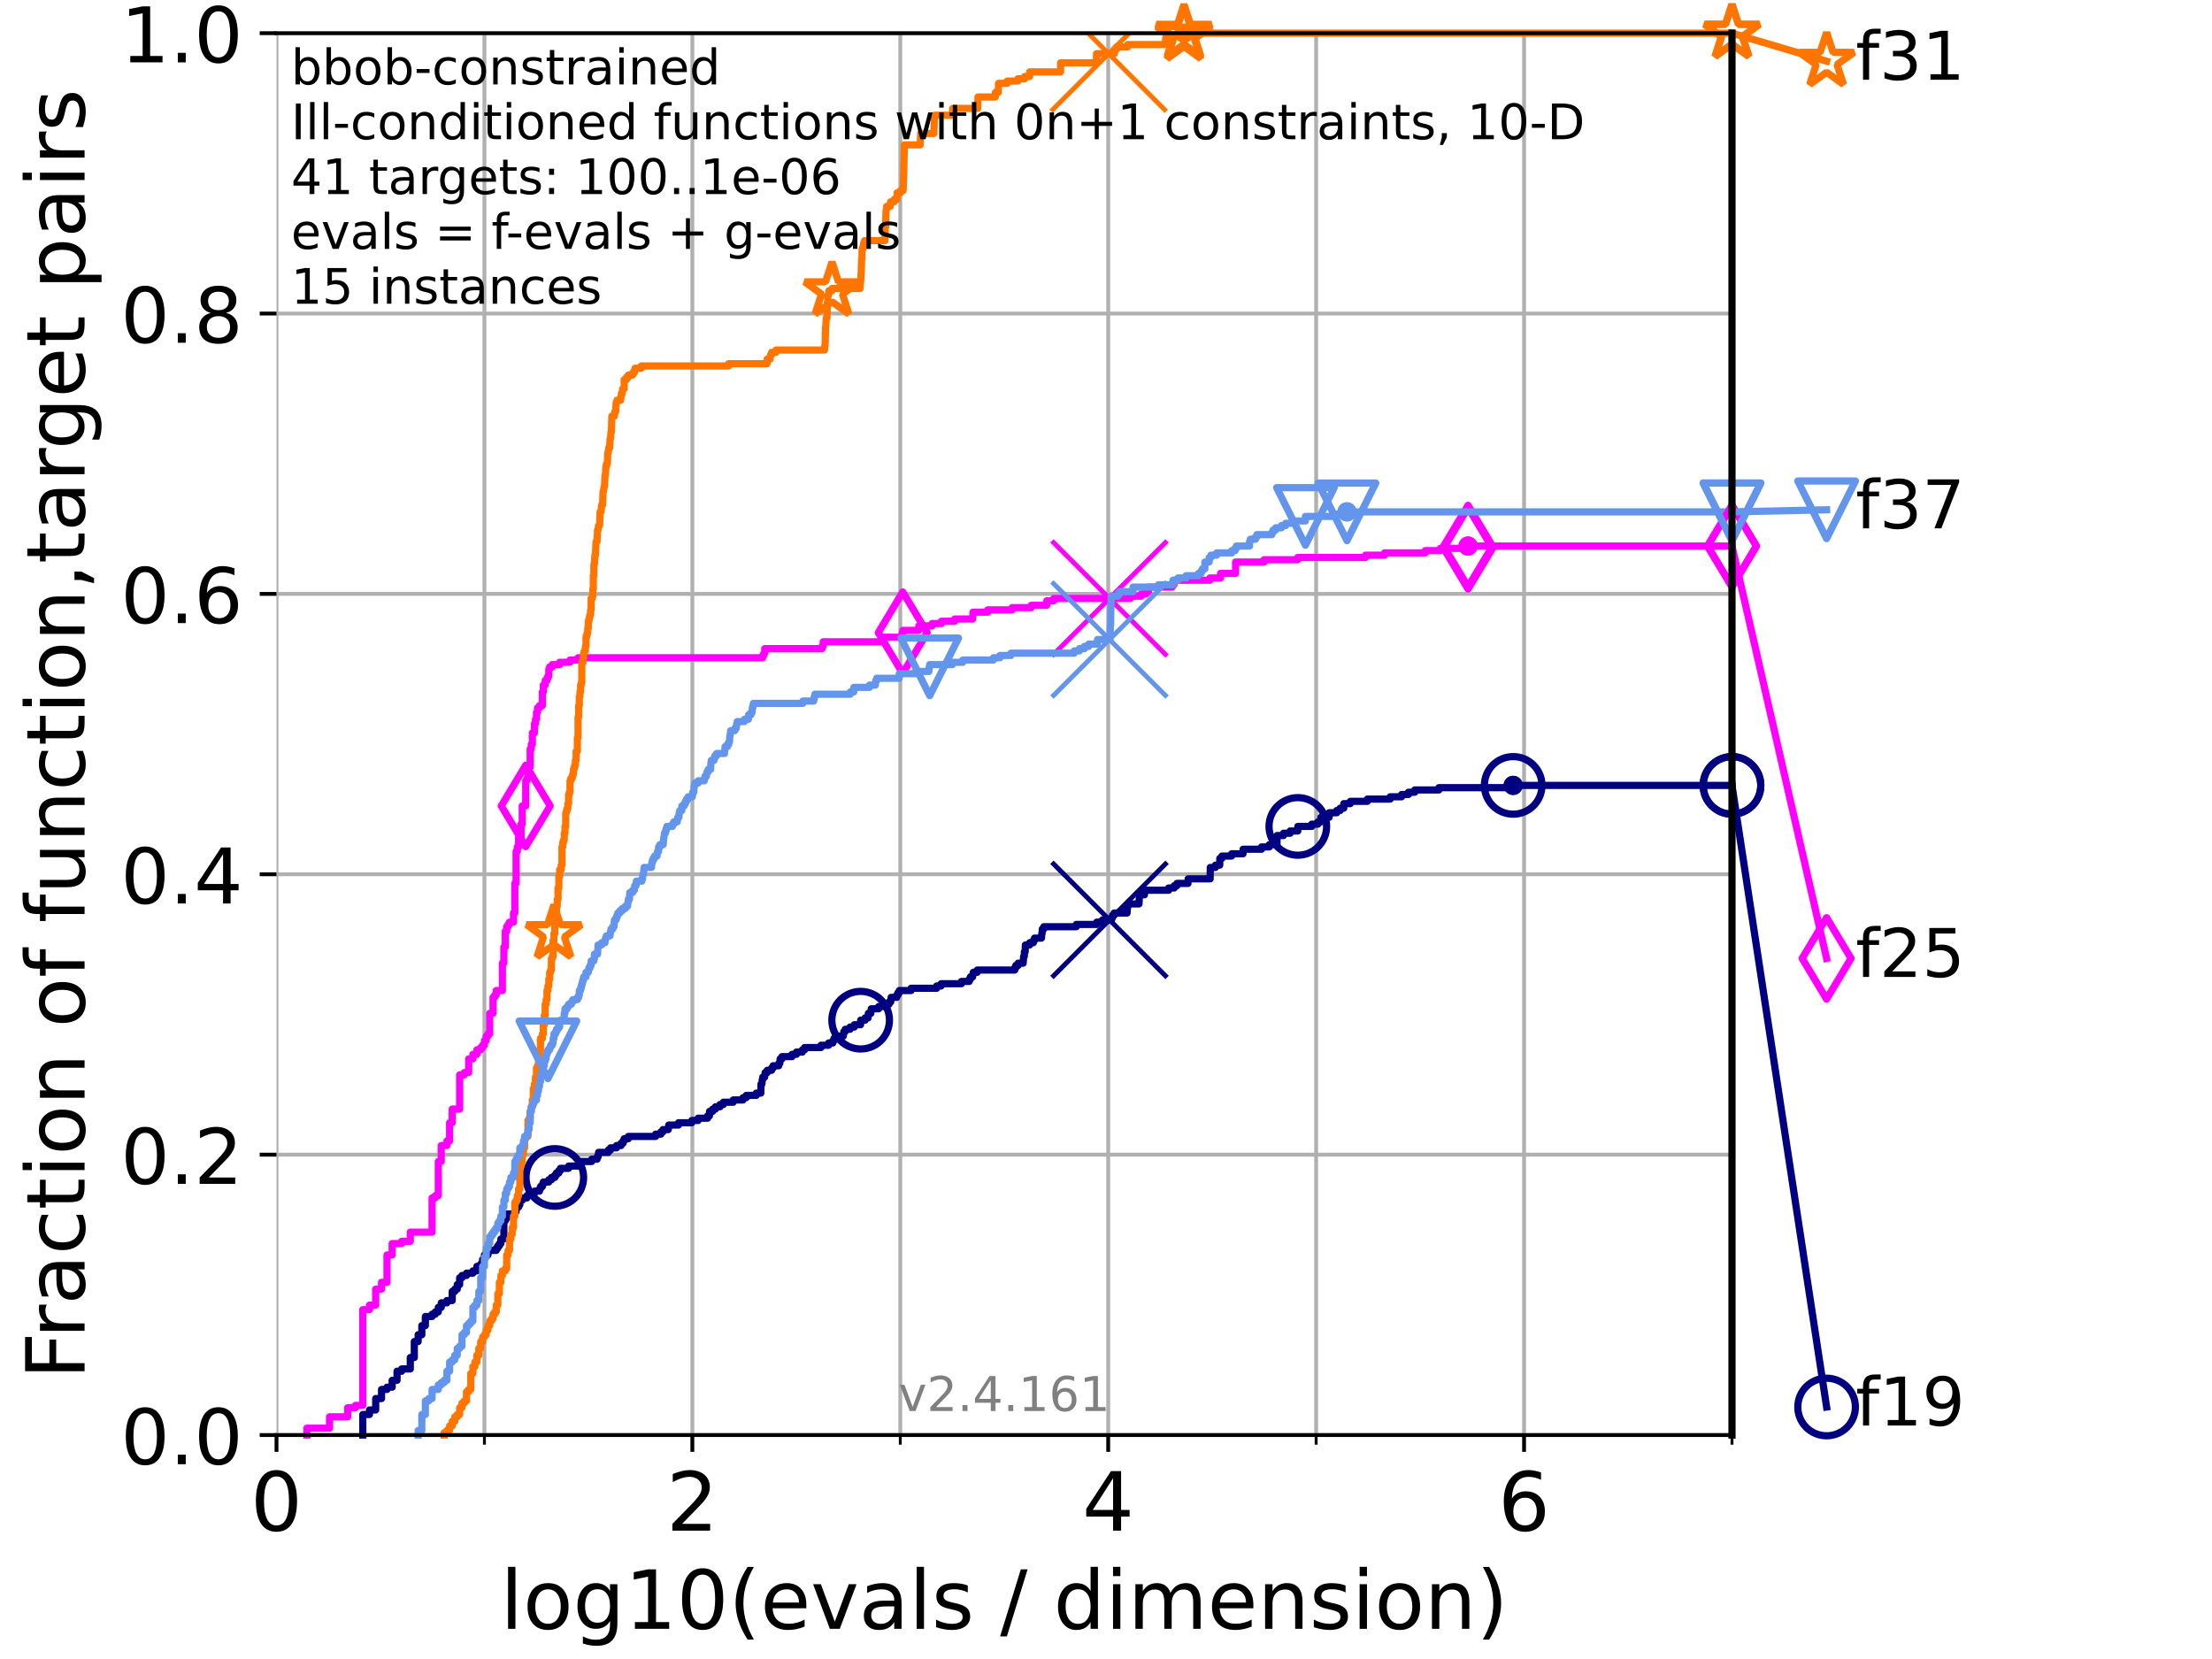<?xml version="1.0" encoding="utf-8" standalone="no"?>
<!DOCTYPE svg PUBLIC "-//W3C//DTD SVG 1.1//EN"
  "http://www.w3.org/Graphics/SVG/1.1/DTD/svg11.dtd">
<!-- Created with matplotlib (https://matplotlib.org/) -->
<svg height="345.6pt" version="1.1" viewBox="0 0 460.8 345.6" width="460.8pt" xmlns="http://www.w3.org/2000/svg" xmlns:xlink="http://www.w3.org/1999/xlink">
 <defs>
  <style type="text/css">*{stroke-linecap:butt;stroke-linejoin:round;}</style>
 </defs>
 <g id="figure_1">
  <g id="patch_1">
   <path d="M 0 345.6 
L 460.8 345.6 
L 460.8 0 
L 0 0 
z
" style="fill:#ffffff;"/>
  </g>
  <g id="axes_1">
   <g id="patch_2">
    <path d="M 57.6 298.944 
L 360.806 298.944 
L 360.806 6.912 
L 57.6 6.912 
z
" style="fill:#ffffff;"/>
   </g>
   <g id="matplotlib.axis_1">
    <g id="xtick_1">
     <g id="line2d_1">
      <path clip-path="url(#p6bbde31e24)" d="M 57.6 298.944 
L 57.6 6.912 
" style="fill:none;stroke:#b0b0b0;stroke-linecap:square;stroke-width:0.8;"/>
     </g>
     <g id="line2d_2">
      <defs>
       <path d="M 0 0 
L 0 3.5 
" id="m0d50fbea06" style="stroke:#000000;stroke-width:0.8;"/>
      </defs>
      <g>
       <use style="stroke:#000000;stroke-width:0.8;" x="57.6" xlink:href="#m0d50fbea06" y="298.944"/>
      </g>
     </g>
     <g id="text_1">
      <!-- 0 -->
      <g transform="translate(52.192 318.861)scale(0.17 -0.17)">
       <defs>
        <path d="M 31.781 66.406 
Q 24.172 66.406 20.328 58.906 
Q 16.5 51.422 16.5 36.375 
Q 16.5 21.391 20.328 13.891 
Q 24.172 6.391 31.781 6.391 
Q 39.453 6.391 43.281 13.891 
Q 47.125 21.391 47.125 36.375 
Q 47.125 51.422 43.281 58.906 
Q 39.453 66.406 31.781 66.406 
z
M 31.781 74.219 
Q 44.047 74.219 50.516 64.516 
Q 56.984 54.828 56.984 36.375 
Q 56.984 17.969 50.516 8.266 
Q 44.047 -1.422 31.781 -1.422 
Q 19.531 -1.422 13.062 8.266 
Q 6.594 17.969 6.594 36.375 
Q 6.594 54.828 13.062 64.516 
Q 19.531 74.219 31.781 74.219 
z
" id="DejaVuSans-48"/>
       </defs>
       <use xlink:href="#DejaVuSans-48"/>
      </g>
     </g>
    </g>
    <g id="xtick_2">
     <g id="line2d_3">
      <path clip-path="url(#p6bbde31e24)" d="M 144.23 298.944 
L 144.23 6.912 
" style="fill:none;stroke:#b0b0b0;stroke-linecap:square;stroke-width:0.8;"/>
     </g>
     <g id="line2d_4">
      <g>
       <use style="stroke:#000000;stroke-width:0.8;" x="144.23" xlink:href="#m0d50fbea06" y="298.944"/>
      </g>
     </g>
     <g id="text_2">
      <!-- 2 -->
      <g transform="translate(138.822 318.861)scale(0.17 -0.17)">
       <defs>
        <path d="M 19.188 8.297 
L 53.609 8.297 
L 53.609 0 
L 7.328 0 
L 7.328 8.297 
Q 12.938 14.109 22.625 23.891 
Q 32.328 33.688 34.812 36.531 
Q 39.547 41.844 41.422 45.531 
Q 43.312 49.219 43.312 52.781 
Q 43.312 58.594 39.234 62.25 
Q 35.156 65.922 28.609 65.922 
Q 23.969 65.922 18.812 64.312 
Q 13.672 62.703 7.812 59.422 
L 7.812 69.391 
Q 13.766 71.781 18.938 73 
Q 24.125 74.219 28.422 74.219 
Q 39.75 74.219 46.484 68.547 
Q 53.219 62.891 53.219 53.422 
Q 53.219 48.922 51.531 44.891 
Q 49.859 40.875 45.406 35.406 
Q 44.188 33.984 37.641 27.219 
Q 31.109 20.453 19.188 8.297 
z
" id="DejaVuSans-50"/>
       </defs>
       <use xlink:href="#DejaVuSans-50"/>
      </g>
     </g>
    </g>
    <g id="xtick_3">
     <g id="line2d_5">
      <path clip-path="url(#p6bbde31e24)" d="M 230.861 298.944 
L 230.861 6.912 
" style="fill:none;stroke:#b0b0b0;stroke-linecap:square;stroke-width:0.8;"/>
     </g>
     <g id="line2d_6">
      <g>
       <use style="stroke:#000000;stroke-width:0.8;" x="230.861" xlink:href="#m0d50fbea06" y="298.944"/>
      </g>
     </g>
     <g id="text_3">
      <!-- 4 -->
      <g transform="translate(225.453 318.861)scale(0.17 -0.17)">
       <defs>
        <path d="M 37.797 64.312 
L 12.891 25.391 
L 37.797 25.391 
z
M 35.203 72.906 
L 47.609 72.906 
L 47.609 25.391 
L 58.016 25.391 
L 58.016 17.188 
L 47.609 17.188 
L 47.609 0 
L 37.797 0 
L 37.797 17.188 
L 4.891 17.188 
L 4.891 26.703 
z
" id="DejaVuSans-52"/>
       </defs>
       <use xlink:href="#DejaVuSans-52"/>
      </g>
     </g>
    </g>
    <g id="xtick_4">
     <g id="line2d_7">
      <path clip-path="url(#p6bbde31e24)" d="M 317.491 298.944 
L 317.491 6.912 
" style="fill:none;stroke:#b0b0b0;stroke-linecap:square;stroke-width:0.8;"/>
     </g>
     <g id="line2d_8">
      <g>
       <use style="stroke:#000000;stroke-width:0.8;" x="317.491" xlink:href="#m0d50fbea06" y="298.944"/>
      </g>
     </g>
     <g id="text_4">
      <!-- 6 -->
      <g transform="translate(312.083 318.861)scale(0.17 -0.17)">
       <defs>
        <path d="M 33.016 40.375 
Q 26.375 40.375 22.484 35.828 
Q 18.609 31.297 18.609 23.391 
Q 18.609 15.531 22.484 10.953 
Q 26.375 6.391 33.016 6.391 
Q 39.656 6.391 43.531 10.953 
Q 47.406 15.531 47.406 23.391 
Q 47.406 31.297 43.531 35.828 
Q 39.656 40.375 33.016 40.375 
z
M 52.594 71.297 
L 52.594 62.312 
Q 48.875 64.062 45.094 64.984 
Q 41.312 65.922 37.594 65.922 
Q 27.828 65.922 22.672 59.328 
Q 17.531 52.734 16.797 39.406 
Q 19.672 43.656 24.016 45.922 
Q 28.375 48.188 33.594 48.188 
Q 44.578 48.188 50.953 41.516 
Q 57.328 34.859 57.328 23.391 
Q 57.328 12.156 50.688 5.359 
Q 44.047 -1.422 33.016 -1.422 
Q 20.359 -1.422 13.672 8.266 
Q 6.984 17.969 6.984 36.375 
Q 6.984 53.656 15.188 63.938 
Q 23.391 74.219 37.203 74.219 
Q 40.922 74.219 44.703 73.484 
Q 48.484 72.75 52.594 71.297 
z
" id="DejaVuSans-54"/>
       </defs>
       <use xlink:href="#DejaVuSans-54"/>
      </g>
     </g>
    </g>
    <g id="xtick_5">
     <g id="line2d_9">
      <path clip-path="url(#p6bbde31e24)" d="M 100.915 298.944 
L 100.915 6.912 
" style="fill:none;stroke:#b0b0b0;stroke-linecap:square;stroke-width:0.8;"/>
     </g>
     <g id="line2d_10">
      <defs>
       <path d="M 0 0 
L 0 2 
" id="m5d0330e6a9" style="stroke:#000000;stroke-width:0.6;"/>
      </defs>
      <g>
       <use style="stroke:#000000;stroke-width:0.6;" x="100.915" xlink:href="#m5d0330e6a9" y="298.944"/>
      </g>
     </g>
    </g>
    <g id="xtick_6">
     <g id="line2d_11">
      <path clip-path="url(#p6bbde31e24)" d="M 187.546 298.944 
L 187.546 6.912 
" style="fill:none;stroke:#b0b0b0;stroke-linecap:square;stroke-width:0.8;"/>
     </g>
     <g id="line2d_12">
      <g>
       <use style="stroke:#000000;stroke-width:0.6;" x="187.546" xlink:href="#m5d0330e6a9" y="298.944"/>
      </g>
     </g>
    </g>
    <g id="xtick_7">
     <g id="line2d_13">
      <path clip-path="url(#p6bbde31e24)" d="M 274.176 298.944 
L 274.176 6.912 
" style="fill:none;stroke:#b0b0b0;stroke-linecap:square;stroke-width:0.8;"/>
     </g>
     <g id="line2d_14">
      <g>
       <use style="stroke:#000000;stroke-width:0.6;" x="274.176" xlink:href="#m5d0330e6a9" y="298.944"/>
      </g>
     </g>
    </g>
    <g id="xtick_8">
     <g id="line2d_15">
      <path clip-path="url(#p6bbde31e24)" d="M 360.806 298.944 
L 360.806 6.912 
" style="fill:none;stroke:#b0b0b0;stroke-linecap:square;stroke-width:0.8;"/>
     </g>
     <g id="line2d_16">
      <g>
       <use style="stroke:#000000;stroke-width:0.6;" x="360.806" xlink:href="#m5d0330e6a9" y="298.944"/>
      </g>
     </g>
    </g>
    <g id="text_5">
     <!-- log10(evals / dimension) -->
     <g transform="translate(104.239 339.314)scale(0.17 -0.17)">
      <defs>
       <path d="M 9.422 75.984 
L 18.406 75.984 
L 18.406 0 
L 9.422 0 
z
" id="DejaVuSans-108"/>
       <path d="M 30.609 48.391 
Q 23.391 48.391 19.188 42.75 
Q 14.984 37.109 14.984 27.297 
Q 14.984 17.484 19.156 11.844 
Q 23.344 6.203 30.609 6.203 
Q 37.797 6.203 41.984 11.859 
Q 46.188 17.531 46.188 27.297 
Q 46.188 37.016 41.984 42.703 
Q 37.797 48.391 30.609 48.391 
z
M 30.609 56 
Q 42.328 56 49.016 48.375 
Q 55.719 40.766 55.719 27.297 
Q 55.719 13.875 49.016 6.219 
Q 42.328 -1.422 30.609 -1.422 
Q 18.844 -1.422 12.172 6.219 
Q 5.516 13.875 5.516 27.297 
Q 5.516 40.766 12.172 48.375 
Q 18.844 56 30.609 56 
z
" id="DejaVuSans-111"/>
       <path d="M 45.406 27.984 
Q 45.406 37.75 41.375 43.109 
Q 37.359 48.484 30.078 48.484 
Q 22.859 48.484 18.828 43.109 
Q 14.797 37.75 14.797 27.984 
Q 14.797 18.266 18.828 12.891 
Q 22.859 7.516 30.078 7.516 
Q 37.359 7.516 41.375 12.891 
Q 45.406 18.266 45.406 27.984 
z
M 54.391 6.781 
Q 54.391 -7.172 48.188 -13.984 
Q 42 -20.797 29.203 -20.797 
Q 24.469 -20.797 20.266 -20.094 
Q 16.062 -19.391 12.109 -17.922 
L 12.109 -9.188 
Q 16.062 -11.328 19.922 -12.344 
Q 23.781 -13.375 27.781 -13.375 
Q 36.625 -13.375 41.016 -8.766 
Q 45.406 -4.156 45.406 5.172 
L 45.406 9.625 
Q 42.625 4.781 38.281 2.391 
Q 33.938 0 27.875 0 
Q 17.828 0 11.672 7.656 
Q 5.516 15.328 5.516 27.984 
Q 5.516 40.672 11.672 48.328 
Q 17.828 56 27.875 56 
Q 33.938 56 38.281 53.609 
Q 42.625 51.219 45.406 46.391 
L 45.406 54.688 
L 54.391 54.688 
z
" id="DejaVuSans-103"/>
       <path d="M 12.406 8.297 
L 28.516 8.297 
L 28.516 63.922 
L 10.984 60.406 
L 10.984 69.391 
L 28.422 72.906 
L 38.281 72.906 
L 38.281 8.297 
L 54.391 8.297 
L 54.391 0 
L 12.406 0 
z
" id="DejaVuSans-49"/>
       <path d="M 31 75.875 
Q 24.469 64.656 21.281 53.656 
Q 18.109 42.672 18.109 31.391 
Q 18.109 20.125 21.312 9.062 
Q 24.516 -2 31 -13.188 
L 23.188 -13.188 
Q 15.875 -1.703 12.234 9.375 
Q 8.594 20.453 8.594 31.391 
Q 8.594 42.281 12.203 53.312 
Q 15.828 64.359 23.188 75.875 
z
" id="DejaVuSans-40"/>
       <path d="M 56.203 29.594 
L 56.203 25.203 
L 14.891 25.203 
Q 15.484 15.922 20.484 11.062 
Q 25.484 6.203 34.422 6.203 
Q 39.594 6.203 44.453 7.469 
Q 49.312 8.734 54.109 11.281 
L 54.109 2.781 
Q 49.266 0.734 44.188 -0.344 
Q 39.109 -1.422 33.891 -1.422 
Q 20.797 -1.422 13.156 6.188 
Q 5.516 13.812 5.516 26.812 
Q 5.516 40.234 12.766 48.109 
Q 20.016 56 32.328 56 
Q 43.359 56 49.781 48.891 
Q 56.203 41.797 56.203 29.594 
z
M 47.219 32.234 
Q 47.125 39.594 43.094 43.984 
Q 39.062 48.391 32.422 48.391 
Q 24.906 48.391 20.391 44.141 
Q 15.875 39.891 15.188 32.172 
z
" id="DejaVuSans-101"/>
       <path d="M 2.984 54.688 
L 12.5 54.688 
L 29.594 8.797 
L 46.688 54.688 
L 56.203 54.688 
L 35.688 0 
L 23.484 0 
z
" id="DejaVuSans-118"/>
       <path d="M 34.281 27.484 
Q 23.391 27.484 19.188 25 
Q 14.984 22.516 14.984 16.5 
Q 14.984 11.719 18.141 8.906 
Q 21.297 6.109 26.703 6.109 
Q 34.188 6.109 38.703 11.406 
Q 43.219 16.703 43.219 25.484 
L 43.219 27.484 
z
M 52.203 31.203 
L 52.203 0 
L 43.219 0 
L 43.219 8.297 
Q 40.141 3.328 35.547 0.953 
Q 30.953 -1.422 24.312 -1.422 
Q 15.922 -1.422 10.953 3.297 
Q 6 8.016 6 15.922 
Q 6 25.141 12.172 29.828 
Q 18.359 34.516 30.609 34.516 
L 43.219 34.516 
L 43.219 35.406 
Q 43.219 41.609 39.141 45 
Q 35.062 48.391 27.688 48.391 
Q 23 48.391 18.547 47.266 
Q 14.109 46.141 10.016 43.891 
L 10.016 52.203 
Q 14.938 54.109 19.578 55.047 
Q 24.219 56 28.609 56 
Q 40.484 56 46.344 49.844 
Q 52.203 43.703 52.203 31.203 
z
" id="DejaVuSans-97"/>
       <path d="M 44.281 53.078 
L 44.281 44.578 
Q 40.484 46.531 36.375 47.5 
Q 32.281 48.484 27.875 48.484 
Q 21.188 48.484 17.844 46.438 
Q 14.5 44.391 14.5 40.281 
Q 14.5 37.156 16.891 35.375 
Q 19.281 33.594 26.516 31.984 
L 29.594 31.297 
Q 39.156 29.25 43.188 25.516 
Q 47.219 21.781 47.219 15.094 
Q 47.219 7.469 41.188 3.016 
Q 35.156 -1.422 24.609 -1.422 
Q 20.219 -1.422 15.453 -0.562 
Q 10.688 0.297 5.422 2 
L 5.422 11.281 
Q 10.406 8.688 15.234 7.391 
Q 20.062 6.109 24.812 6.109 
Q 31.156 6.109 34.562 8.281 
Q 37.984 10.453 37.984 14.406 
Q 37.984 18.062 35.516 20.016 
Q 33.062 21.969 24.703 23.781 
L 21.578 24.516 
Q 13.234 26.266 9.516 29.906 
Q 5.812 33.547 5.812 39.891 
Q 5.812 47.609 11.281 51.797 
Q 16.75 56 26.812 56 
Q 31.781 56 36.172 55.266 
Q 40.578 54.547 44.281 53.078 
z
" id="DejaVuSans-115"/>
       <path id="DejaVuSans-32"/>
       <path d="M 25.391 72.906 
L 33.688 72.906 
L 8.297 -9.281 
L 0 -9.281 
z
" id="DejaVuSans-47"/>
       <path d="M 45.406 46.391 
L 45.406 75.984 
L 54.391 75.984 
L 54.391 0 
L 45.406 0 
L 45.406 8.203 
Q 42.578 3.328 38.25 0.953 
Q 33.938 -1.422 27.875 -1.422 
Q 17.969 -1.422 11.734 6.484 
Q 5.516 14.406 5.516 27.297 
Q 5.516 40.188 11.734 48.094 
Q 17.969 56 27.875 56 
Q 33.938 56 38.25 53.625 
Q 42.578 51.266 45.406 46.391 
z
M 14.797 27.297 
Q 14.797 17.391 18.875 11.75 
Q 22.953 6.109 30.078 6.109 
Q 37.203 6.109 41.297 11.75 
Q 45.406 17.391 45.406 27.297 
Q 45.406 37.203 41.297 42.844 
Q 37.203 48.484 30.078 48.484 
Q 22.953 48.484 18.875 42.844 
Q 14.797 37.203 14.797 27.297 
z
" id="DejaVuSans-100"/>
       <path d="M 9.422 54.688 
L 18.406 54.688 
L 18.406 0 
L 9.422 0 
z
M 9.422 75.984 
L 18.406 75.984 
L 18.406 64.594 
L 9.422 64.594 
z
" id="DejaVuSans-105"/>
       <path d="M 52 44.188 
Q 55.375 50.25 60.062 53.125 
Q 64.75 56 71.094 56 
Q 79.641 56 84.281 50.016 
Q 88.922 44.047 88.922 33.016 
L 88.922 0 
L 79.891 0 
L 79.891 32.719 
Q 79.891 40.578 77.094 44.375 
Q 74.312 48.188 68.609 48.188 
Q 61.625 48.188 57.562 43.547 
Q 53.516 38.922 53.516 30.906 
L 53.516 0 
L 44.484 0 
L 44.484 32.719 
Q 44.484 40.625 41.703 44.406 
Q 38.922 48.188 33.109 48.188 
Q 26.219 48.188 22.156 43.531 
Q 18.109 38.875 18.109 30.906 
L 18.109 0 
L 9.078 0 
L 9.078 54.688 
L 18.109 54.688 
L 18.109 46.188 
Q 21.188 51.219 25.484 53.609 
Q 29.781 56 35.688 56 
Q 41.656 56 45.828 52.969 
Q 50 49.953 52 44.188 
z
" id="DejaVuSans-109"/>
       <path d="M 54.891 33.016 
L 54.891 0 
L 45.906 0 
L 45.906 32.719 
Q 45.906 40.484 42.875 44.328 
Q 39.844 48.188 33.797 48.188 
Q 26.516 48.188 22.312 43.547 
Q 18.109 38.922 18.109 30.906 
L 18.109 0 
L 9.078 0 
L 9.078 54.688 
L 18.109 54.688 
L 18.109 46.188 
Q 21.344 51.125 25.703 53.562 
Q 30.078 56 35.797 56 
Q 45.219 56 50.047 50.172 
Q 54.891 44.344 54.891 33.016 
z
" id="DejaVuSans-110"/>
       <path d="M 8.016 75.875 
L 15.828 75.875 
Q 23.141 64.359 26.781 53.312 
Q 30.422 42.281 30.422 31.391 
Q 30.422 20.453 26.781 9.375 
Q 23.141 -1.703 15.828 -13.188 
L 8.016 -13.188 
Q 14.5 -2 17.703 9.062 
Q 20.906 20.125 20.906 31.391 
Q 20.906 42.672 17.703 53.656 
Q 14.5 64.656 8.016 75.875 
z
" id="DejaVuSans-41"/>
      </defs>
      <use xlink:href="#DejaVuSans-108"/>
      <use x="27.783" xlink:href="#DejaVuSans-111"/>
      <use x="88.965" xlink:href="#DejaVuSans-103"/>
      <use x="152.441" xlink:href="#DejaVuSans-49"/>
      <use x="216.064" xlink:href="#DejaVuSans-48"/>
      <use x="279.688" xlink:href="#DejaVuSans-40"/>
      <use x="318.701" xlink:href="#DejaVuSans-101"/>
      <use x="380.225" xlink:href="#DejaVuSans-118"/>
      <use x="439.404" xlink:href="#DejaVuSans-97"/>
      <use x="500.684" xlink:href="#DejaVuSans-108"/>
      <use x="528.467" xlink:href="#DejaVuSans-115"/>
      <use x="580.566" xlink:href="#DejaVuSans-32"/>
      <use x="612.354" xlink:href="#DejaVuSans-47"/>
      <use x="646.045" xlink:href="#DejaVuSans-32"/>
      <use x="677.832" xlink:href="#DejaVuSans-100"/>
      <use x="741.309" xlink:href="#DejaVuSans-105"/>
      <use x="769.092" xlink:href="#DejaVuSans-109"/>
      <use x="866.504" xlink:href="#DejaVuSans-101"/>
      <use x="928.027" xlink:href="#DejaVuSans-110"/>
      <use x="991.406" xlink:href="#DejaVuSans-115"/>
      <use x="1043.506" xlink:href="#DejaVuSans-105"/>
      <use x="1071.289" xlink:href="#DejaVuSans-111"/>
      <use x="1132.471" xlink:href="#DejaVuSans-110"/>
      <use x="1195.85" xlink:href="#DejaVuSans-41"/>
     </g>
    </g>
   </g>
   <g id="matplotlib.axis_2">
    <g id="ytick_1">
     <g id="line2d_17">
      <path clip-path="url(#p6bbde31e24)" d="M 57.6 298.944 
L 360.806 298.944 
" style="fill:none;stroke:#b0b0b0;stroke-linecap:square;stroke-width:0.8;"/>
     </g>
     <g id="line2d_18">
      <defs>
       <path d="M 0 0 
L -3.5 0 
" id="mabde46157f" style="stroke:#000000;stroke-width:0.8;"/>
      </defs>
      <g>
       <use style="stroke:#000000;stroke-width:0.8;" x="57.6" xlink:href="#mabde46157f" y="298.944"/>
      </g>
     </g>
     <g id="text_6">
      <!-- 0.0 -->
      <g transform="translate(25.155 305.023)scale(0.16 -0.16)">
       <defs>
        <path d="M 10.688 12.406 
L 21 12.406 
L 21 0 
L 10.688 0 
z
" id="DejaVuSans-46"/>
       </defs>
       <use xlink:href="#DejaVuSans-48"/>
       <use x="63.623" xlink:href="#DejaVuSans-46"/>
       <use x="95.41" xlink:href="#DejaVuSans-48"/>
      </g>
     </g>
    </g>
    <g id="ytick_2">
     <g id="line2d_19">
      <path clip-path="url(#p6bbde31e24)" d="M 57.6 240.538 
L 360.806 240.538 
" style="fill:none;stroke:#b0b0b0;stroke-linecap:square;stroke-width:0.8;"/>
     </g>
     <g id="line2d_20">
      <g>
       <use style="stroke:#000000;stroke-width:0.8;" x="57.6" xlink:href="#mabde46157f" y="240.538"/>
      </g>
     </g>
     <g id="text_7">
      <!-- 0.2 -->
      <g transform="translate(25.155 246.616)scale(0.16 -0.16)">
       <use xlink:href="#DejaVuSans-48"/>
       <use x="63.623" xlink:href="#DejaVuSans-46"/>
       <use x="95.41" xlink:href="#DejaVuSans-50"/>
      </g>
     </g>
    </g>
    <g id="ytick_3">
     <g id="line2d_21">
      <path clip-path="url(#p6bbde31e24)" d="M 57.6 182.131 
L 360.806 182.131 
" style="fill:none;stroke:#b0b0b0;stroke-linecap:square;stroke-width:0.8;"/>
     </g>
     <g id="line2d_22">
      <g>
       <use style="stroke:#000000;stroke-width:0.8;" x="57.6" xlink:href="#mabde46157f" y="182.131"/>
      </g>
     </g>
     <g id="text_8">
      <!-- 0.4 -->
      <g transform="translate(25.155 188.21)scale(0.16 -0.16)">
       <use xlink:href="#DejaVuSans-48"/>
       <use x="63.623" xlink:href="#DejaVuSans-46"/>
       <use x="95.41" xlink:href="#DejaVuSans-52"/>
      </g>
     </g>
    </g>
    <g id="ytick_4">
     <g id="line2d_23">
      <path clip-path="url(#p6bbde31e24)" d="M 57.6 123.725 
L 360.806 123.725 
" style="fill:none;stroke:#b0b0b0;stroke-linecap:square;stroke-width:0.8;"/>
     </g>
     <g id="line2d_24">
      <g>
       <use style="stroke:#000000;stroke-width:0.8;" x="57.6" xlink:href="#mabde46157f" y="123.725"/>
      </g>
     </g>
     <g id="text_9">
      <!-- 0.6 -->
      <g transform="translate(25.155 129.804)scale(0.16 -0.16)">
       <use xlink:href="#DejaVuSans-48"/>
       <use x="63.623" xlink:href="#DejaVuSans-46"/>
       <use x="95.41" xlink:href="#DejaVuSans-54"/>
      </g>
     </g>
    </g>
    <g id="ytick_5">
     <g id="line2d_25">
      <path clip-path="url(#p6bbde31e24)" d="M 57.6 65.318 
L 360.806 65.318 
" style="fill:none;stroke:#b0b0b0;stroke-linecap:square;stroke-width:0.8;"/>
     </g>
     <g id="line2d_26">
      <g>
       <use style="stroke:#000000;stroke-width:0.8;" x="57.6" xlink:href="#mabde46157f" y="65.318"/>
      </g>
     </g>
     <g id="text_10">
      <!-- 0.8 -->
      <g transform="translate(25.155 71.397)scale(0.16 -0.16)">
       <defs>
        <path d="M 31.781 34.625 
Q 24.75 34.625 20.719 30.859 
Q 16.703 27.094 16.703 20.516 
Q 16.703 13.922 20.719 10.156 
Q 24.75 6.391 31.781 6.391 
Q 38.812 6.391 42.859 10.172 
Q 46.922 13.969 46.922 20.516 
Q 46.922 27.094 42.891 30.859 
Q 38.875 34.625 31.781 34.625 
z
M 21.922 38.812 
Q 15.578 40.375 12.031 44.719 
Q 8.5 49.078 8.5 55.328 
Q 8.5 64.062 14.719 69.141 
Q 20.953 74.219 31.781 74.219 
Q 42.672 74.219 48.875 69.141 
Q 55.078 64.062 55.078 55.328 
Q 55.078 49.078 51.531 44.719 
Q 48 40.375 41.703 38.812 
Q 48.828 37.156 52.797 32.312 
Q 56.781 27.484 56.781 20.516 
Q 56.781 9.906 50.312 4.234 
Q 43.844 -1.422 31.781 -1.422 
Q 19.734 -1.422 13.25 4.234 
Q 6.781 9.906 6.781 20.516 
Q 6.781 27.484 10.781 32.312 
Q 14.797 37.156 21.922 38.812 
z
M 18.312 54.391 
Q 18.312 48.734 21.844 45.562 
Q 25.391 42.391 31.781 42.391 
Q 38.141 42.391 41.719 45.562 
Q 45.312 48.734 45.312 54.391 
Q 45.312 60.062 41.719 63.234 
Q 38.141 66.406 31.781 66.406 
Q 25.391 66.406 21.844 63.234 
Q 18.312 60.062 18.312 54.391 
z
" id="DejaVuSans-56"/>
       </defs>
       <use xlink:href="#DejaVuSans-48"/>
       <use x="63.623" xlink:href="#DejaVuSans-46"/>
       <use x="95.41" xlink:href="#DejaVuSans-56"/>
      </g>
     </g>
    </g>
    <g id="ytick_6">
     <g id="line2d_27">
      <path clip-path="url(#p6bbde31e24)" d="M 57.6 6.912 
L 360.806 6.912 
" style="fill:none;stroke:#b0b0b0;stroke-linecap:square;stroke-width:0.8;"/>
     </g>
     <g id="line2d_28">
      <g>
       <use style="stroke:#000000;stroke-width:0.8;" x="57.6" xlink:href="#mabde46157f" y="6.912"/>
      </g>
     </g>
     <g id="text_11">
      <!-- 1.0 -->
      <g transform="translate(25.155 12.991)scale(0.16 -0.16)">
       <use xlink:href="#DejaVuSans-49"/>
       <use x="63.623" xlink:href="#DejaVuSans-46"/>
       <use x="95.41" xlink:href="#DejaVuSans-48"/>
      </g>
     </g>
    </g>
    <g id="text_12">
     <!-- Fraction of function,target pairs -->
     <g transform="translate(17.62 287.313)rotate(-90)scale(0.17 -0.17)">
      <defs>
       <path d="M 9.812 72.906 
L 51.703 72.906 
L 51.703 64.594 
L 19.672 64.594 
L 19.672 43.109 
L 48.578 43.109 
L 48.578 34.812 
L 19.672 34.812 
L 19.672 0 
L 9.812 0 
z
" id="DejaVuSans-70"/>
       <path d="M 41.109 46.297 
Q 39.594 47.172 37.812 47.578 
Q 36.031 48 33.891 48 
Q 26.266 48 22.188 43.047 
Q 18.109 38.094 18.109 28.812 
L 18.109 0 
L 9.078 0 
L 9.078 54.688 
L 18.109 54.688 
L 18.109 46.188 
Q 20.953 51.172 25.484 53.578 
Q 30.031 56 36.531 56 
Q 37.453 56 38.578 55.875 
Q 39.703 55.766 41.062 55.516 
z
" id="DejaVuSans-114"/>
       <path d="M 48.781 52.594 
L 48.781 44.188 
Q 44.969 46.297 41.141 47.344 
Q 37.312 48.391 33.406 48.391 
Q 24.656 48.391 19.812 42.844 
Q 14.984 37.312 14.984 27.297 
Q 14.984 17.281 19.812 11.734 
Q 24.656 6.203 33.406 6.203 
Q 37.312 6.203 41.141 7.25 
Q 44.969 8.297 48.781 10.406 
L 48.781 2.094 
Q 45.016 0.344 40.984 -0.531 
Q 36.969 -1.422 32.422 -1.422 
Q 20.062 -1.422 12.781 6.344 
Q 5.516 14.109 5.516 27.297 
Q 5.516 40.672 12.859 48.328 
Q 20.219 56 33.016 56 
Q 37.156 56 41.109 55.141 
Q 45.062 54.297 48.781 52.594 
z
" id="DejaVuSans-99"/>
       <path d="M 18.312 70.219 
L 18.312 54.688 
L 36.812 54.688 
L 36.812 47.703 
L 18.312 47.703 
L 18.312 18.016 
Q 18.312 11.328 20.141 9.422 
Q 21.969 7.516 27.594 7.516 
L 36.812 7.516 
L 36.812 0 
L 27.594 0 
Q 17.188 0 13.234 3.875 
Q 9.281 7.766 9.281 18.016 
L 9.281 47.703 
L 2.688 47.703 
L 2.688 54.688 
L 9.281 54.688 
L 9.281 70.219 
z
" id="DejaVuSans-116"/>
       <path d="M 37.109 75.984 
L 37.109 68.5 
L 28.516 68.5 
Q 23.688 68.5 21.797 66.547 
Q 19.922 64.594 19.922 59.516 
L 19.922 54.688 
L 34.719 54.688 
L 34.719 47.703 
L 19.922 47.703 
L 19.922 0 
L 10.891 0 
L 10.891 47.703 
L 2.297 47.703 
L 2.297 54.688 
L 10.891 54.688 
L 10.891 58.5 
Q 10.891 67.625 15.141 71.797 
Q 19.391 75.984 28.609 75.984 
z
" id="DejaVuSans-102"/>
       <path d="M 8.5 21.578 
L 8.5 54.688 
L 17.484 54.688 
L 17.484 21.922 
Q 17.484 14.156 20.5 10.266 
Q 23.531 6.391 29.594 6.391 
Q 36.859 6.391 41.078 11.031 
Q 45.312 15.672 45.312 23.688 
L 45.312 54.688 
L 54.297 54.688 
L 54.297 0 
L 45.312 0 
L 45.312 8.406 
Q 42.047 3.422 37.719 1 
Q 33.406 -1.422 27.688 -1.422 
Q 18.266 -1.422 13.375 4.438 
Q 8.5 10.297 8.5 21.578 
z
M 31.109 56 
z
" id="DejaVuSans-117"/>
       <path d="M 11.719 12.406 
L 22.016 12.406 
L 22.016 4 
L 14.016 -11.625 
L 7.719 -11.625 
L 11.719 4 
z
" id="DejaVuSans-44"/>
       <path d="M 18.109 8.203 
L 18.109 -20.797 
L 9.078 -20.797 
L 9.078 54.688 
L 18.109 54.688 
L 18.109 46.391 
Q 20.953 51.266 25.266 53.625 
Q 29.594 56 35.594 56 
Q 45.562 56 51.781 48.094 
Q 58.016 40.188 58.016 27.297 
Q 58.016 14.406 51.781 6.484 
Q 45.562 -1.422 35.594 -1.422 
Q 29.594 -1.422 25.266 0.953 
Q 20.953 3.328 18.109 8.203 
z
M 48.688 27.297 
Q 48.688 37.203 44.609 42.844 
Q 40.531 48.484 33.406 48.484 
Q 26.266 48.484 22.188 42.844 
Q 18.109 37.203 18.109 27.297 
Q 18.109 17.391 22.188 11.75 
Q 26.266 6.109 33.406 6.109 
Q 40.531 6.109 44.609 11.75 
Q 48.688 17.391 48.688 27.297 
z
" id="DejaVuSans-112"/>
      </defs>
      <use xlink:href="#DejaVuSans-70"/>
      <use x="50.27" xlink:href="#DejaVuSans-114"/>
      <use x="91.383" xlink:href="#DejaVuSans-97"/>
      <use x="152.662" xlink:href="#DejaVuSans-99"/>
      <use x="207.643" xlink:href="#DejaVuSans-116"/>
      <use x="246.852" xlink:href="#DejaVuSans-105"/>
      <use x="274.635" xlink:href="#DejaVuSans-111"/>
      <use x="335.816" xlink:href="#DejaVuSans-110"/>
      <use x="399.195" xlink:href="#DejaVuSans-32"/>
      <use x="430.982" xlink:href="#DejaVuSans-111"/>
      <use x="492.164" xlink:href="#DejaVuSans-102"/>
      <use x="527.369" xlink:href="#DejaVuSans-32"/>
      <use x="559.156" xlink:href="#DejaVuSans-102"/>
      <use x="594.361" xlink:href="#DejaVuSans-117"/>
      <use x="657.74" xlink:href="#DejaVuSans-110"/>
      <use x="721.119" xlink:href="#DejaVuSans-99"/>
      <use x="776.1" xlink:href="#DejaVuSans-116"/>
      <use x="815.309" xlink:href="#DejaVuSans-105"/>
      <use x="843.092" xlink:href="#DejaVuSans-111"/>
      <use x="904.273" xlink:href="#DejaVuSans-110"/>
      <use x="967.652" xlink:href="#DejaVuSans-44"/>
      <use x="999.439" xlink:href="#DejaVuSans-116"/>
      <use x="1038.648" xlink:href="#DejaVuSans-97"/>
      <use x="1099.928" xlink:href="#DejaVuSans-114"/>
      <use x="1139.291" xlink:href="#DejaVuSans-103"/>
      <use x="1202.768" xlink:href="#DejaVuSans-101"/>
      <use x="1264.291" xlink:href="#DejaVuSans-116"/>
      <use x="1303.5" xlink:href="#DejaVuSans-32"/>
      <use x="1335.287" xlink:href="#DejaVuSans-112"/>
      <use x="1398.764" xlink:href="#DejaVuSans-97"/>
      <use x="1460.043" xlink:href="#DejaVuSans-105"/>
      <use x="1487.826" xlink:href="#DejaVuSans-114"/>
      <use x="1528.939" xlink:href="#DejaVuSans-115"/>
     </g>
    </g>
   </g>
   <g id="line2d_29">
    <defs>
     <path d="M 0 1.5 
C 0.398 1.5 0.779 1.342 1.061 1.061 
C 1.342 0.779 1.5 0.398 1.5 0 
C 1.5 -0.398 1.342 -0.779 1.061 -1.061 
C 0.779 -1.342 0.398 -1.5 0 -1.5 
C -0.398 -1.5 -0.779 -1.342 -1.061 -1.061 
C -1.342 -0.779 -1.5 -0.398 -1.5 0 
C -1.5 0.398 -1.342 0.779 -1.061 1.061 
C -0.779 1.342 -0.398 1.5 0 1.5 
z
" id="ma212b59370" style="stroke:#000080;"/>
    </defs>
    <g>
     <use style="fill:#000080;stroke:#000080;" x="315.222" xlink:href="#ma212b59370" y="163.612"/>
     <use style="fill:#000080;stroke:#000080;" x="315.222" xlink:href="#ma212b59370" y="163.612"/>
    </g>
   </g>
   <g id="line2d_30">
    <path d="M 75.575 298.944 
L 75.575 294.67 
L 76.969 294.67 
L 76.969 293.721 
L 78.267 293.721 
L 78.267 291.346 
L 79.481 291.346 
L 79.481 289.447 
L 80.621 289.447 
L 80.621 288.972 
L 81.696 288.972 
L 81.696 287.548 
L 82.713 287.548 
L 82.713 285.648 
L 83.678 285.648 
L 83.678 285.173 
L 85.471 285.173 
L 85.471 282.799 
L 86.307 282.799 
L 86.307 279.475 
L 87.108 279.475 
L 87.108 278.051 
L 87.876 278.051 
L 87.876 276.151 
L 88.614 276.151 
L 88.614 274.252 
L 90.008 274.252 
L 90.008 273.777 
L 90.668 273.777 
L 90.668 273.302 
L 91.306 273.302 
L 91.306 272.352 
L 91.923 272.352 
L 91.923 271.403 
L 93.099 271.403 
L 93.099 270.928 
L 94.206 270.928 
L 94.206 269.029 
L 94.736 269.029 
L 94.736 268.554 
L 95.251 268.554 
L 95.251 267.604 
L 95.753 267.604 
L 95.753 266.179 
L 96.241 266.179 
L 96.241 265.705 
L 97.182 265.705 
L 97.182 265.23 
L 98.51 265.23 
L 98.51 264.755 
L 99.347 264.755 
L 99.347 263.805 
L 100.147 263.805 
L 100.147 263.33 
L 100.535 263.33 
L 100.535 262.381 
L 100.915 262.381 
L 100.915 261.431 
L 101.653 261.431 
L 101.653 260.481 
L 103.38 260.481 
L 103.38 260.006 
L 103.707 260.006 
L 103.707 259.532 
L 104.029 259.532 
L 104.029 259.057 
L 104.345 259.057 
L 104.345 258.107 
L 104.962 258.107 
L 104.962 254.308 
L 105.263 254.308 
L 105.263 253.833 
L 105.559 253.833 
L 105.559 252.884 
L 107.245 252.884 
L 107.245 252.409 
L 107.512 252.409 
L 107.512 251.459 
L 108.034 251.459 
L 108.034 250.984 
L 108.29 250.984 
L 108.29 250.035 
L 108.792 250.035 
L 108.792 249.56 
L 109.757 249.56 
L 109.757 249.085 
L 110.221 249.085 
L 110.221 248.61 
L 111.335 248.61 
L 111.335 248.135 
L 112.386 248.135 
L 112.386 247.66 
L 112.589 247.66 
L 112.589 247.185 
L 112.989 247.185 
L 112.989 246.711 
L 113.186 246.711 
L 113.186 246.236 
L 114.327 246.236 
L 114.327 245.761 
L 114.872 245.761 
L 114.872 245.286 
L 115.576 245.286 
L 115.576 244.811 
L 115.918 244.811 
L 115.918 244.336 
L 116.419 244.336 
L 116.419 243.862 
L 116.746 243.862 
L 116.746 243.387 
L 118.451 243.387 
L 118.451 242.912 
L 120.814 242.912 
L 120.814 242.437 
L 121.073 242.437 
L 121.073 241.962 
L 123.26 241.962 
L 123.26 241.487 
L 124.374 241.487 
L 124.374 241.012 
L 124.589 241.012 
L 124.695 240.063 
L 126.709 240.063 
L 126.709 239.588 
L 127.181 239.588 
L 127.181 239.113 
L 128.441 239.113 
L 128.441 238.638 
L 129.376 238.638 
L 129.376 238.163 
L 129.786 238.163 
L 129.786 237.689 
L 130.027 237.689 
L 130.027 237.214 
L 130.888 237.214 
L 130.888 236.739 
L 136.584 236.739 
L 136.584 236.264 
L 137.681 236.264 
L 137.681 235.789 
L 138.103 235.789 
L 138.103 235.314 
L 139.216 235.314 
L 139.314 234.365 
L 141.349 234.365 
L 141.349 233.89 
L 144.117 233.89 
L 144.117 233.415 
L 145.433 233.415 
L 145.433 232.94 
L 147.408 232.94 
L 147.408 232.465 
L 147.785 232.465 
L 147.816 231.515 
L 148.458 231.515 
L 148.458 231.041 
L 149.05 231.041 
L 149.05 230.566 
L 149.987 230.566 
L 149.987 230.091 
L 150.694 230.091 
L 150.694 229.616 
L 152.74 229.616 
L 152.74 229.141 
L 154.779 229.141 
L 154.779 228.666 
L 155.454 228.666 
L 155.454 228.192 
L 157.54 228.192 
L 157.54 227.717 
L 158.498 227.717 
L 158.534 225.817 
L 158.726 225.817 
L 158.796 224.868 
L 158.899 224.868 
L 158.899 224.393 
L 159.292 224.393 
L 159.393 223.443 
L 159.825 223.443 
L 159.825 222.968 
L 160.738 222.968 
L 160.738 222.493 
L 161.049 222.493 
L 161.049 222.018 
L 162.227 222.018 
L 162.227 221.544 
L 162.442 221.544 
L 162.514 220.594 
L 162.894 220.594 
L 162.894 220.119 
L 164.978 220.119 
L 164.978 219.644 
L 165.904 219.644 
L 165.904 219.169 
L 167.146 219.169 
L 167.146 218.695 
L 167.619 218.695 
L 167.619 218.22 
L 171.024 218.22 
L 171.024 217.745 
L 172.612 217.745 
L 172.612 217.27 
L 173.498 217.27 
L 173.498 216.795 
L 173.742 216.795 
L 173.742 216.32 
L 174.314 216.32 
L 174.314 215.845 
L 175.684 215.845 
L 175.783 214.896 
L 176.076 214.896 
L 176.076 214.421 
L 177.086 214.421 
L 177.086 213.946 
L 177.977 213.946 
L 177.977 213.471 
L 179.273 213.471 
L 179.291 212.522 
L 180.224 212.522 
L 180.224 212.047 
L 180.841 212.047 
L 180.89 211.097 
L 181.418 211.097 
L 181.501 210.147 
L 183.049 210.147 
L 183.049 209.672 
L 184.682 209.672 
L 184.682 209.198 
L 185.205 209.198 
L 185.205 208.723 
L 185.551 208.723 
L 185.643 207.773 
L 186.793 207.773 
L 186.793 207.298 
L 187.046 207.298 
L 187.046 206.823 
L 187.338 206.823 
L 187.338 206.348 
L 189.786 206.348 
L 189.786 205.874 
L 195.123 205.874 
L 195.123 205.399 
L 196.048 205.399 
L 196.048 204.924 
L 200.29 204.924 
L 200.29 204.449 
L 201.904 204.449 
L 201.904 203.974 
L 202.162 203.974 
L 202.162 203.499 
L 202.622 203.499 
L 202.622 203.025 
L 202.75 203.025 
L 202.75 202.55 
L 203.577 202.55 
L 203.577 202.075 
L 211.386 202.075 
L 211.386 201.6 
L 211.61 201.6 
L 211.61 201.125 
L 212.095 201.125 
L 212.095 200.65 
L 213.142 200.65 
L 213.243 199.226 
L 213.381 199.226 
L 213.405 198.276 
L 213.562 198.276 
L 213.607 196.852 
L 214.504 196.852 
L 214.504 196.377 
L 215.277 196.377 
L 215.277 195.902 
L 215.509 195.902 
L 215.509 195.427 
L 216.954 195.427 
L 217.027 194.477 
L 217.084 194.477 
L 217.135 193.528 
L 217.441 193.528 
L 217.441 193.053 
L 224.21 193.053 
L 224.21 192.578 
L 228.465 192.578 
L 228.465 192.103 
L 229.665 192.103 
L 229.665 191.628 
L 231.575 191.628 
L 231.575 191.153 
L 231.759 191.153 
L 231.759 190.678 
L 232.094 190.678 
L 232.094 190.204 
L 234.781 190.204 
L 234.887 188.779 
L 235.039 188.779 
L 235.039 188.304 
L 237.274 188.304 
L 237.364 186.405 
L 238.407 186.405 
L 238.407 185.93 
L 238.541 185.93 
L 238.541 185.455 
L 243.449 185.455 
L 243.449 184.98 
L 244.619 184.98 
L 244.619 184.505 
L 245.182 184.505 
L 245.182 184.031 
L 247.483 184.031 
L 247.516 183.081 
L 252.097 183.081 
L 252.121 180.707 
L 253.19 180.707 
L 253.19 180.232 
L 254.091 180.232 
L 254.11 178.807 
L 254.553 178.807 
L 254.553 178.332 
L 256.574 178.332 
L 256.574 177.858 
L 258.94 177.858 
L 258.969 176.908 
L 262.801 176.908 
L 262.801 176.433 
L 264.414 176.433 
L 264.414 175.958 
L 266.026 175.958 
L 266.026 174.059 
L 267.374 174.059 
L 267.374 173.584 
L 268.76 173.584 
L 268.76 173.109 
L 270.359 173.109 
L 270.359 172.159 
L 273.257 172.159 
L 273.257 171.685 
L 274.541 171.685 
L 274.541 171.21 
L 275.161 171.21 
L 275.167 170.26 
L 276.89 170.26 
L 276.895 169.31 
L 278.473 169.31 
L 278.473 168.835 
L 279.185 168.835 
L 279.185 168.361 
L 279.933 168.361 
L 279.933 167.411 
L 281.292 167.411 
L 281.292 166.936 
L 284.85 166.936 
L 284.85 166.461 
L 289.607 166.461 
L 289.607 165.986 
L 291.972 165.986 
L 291.972 165.511 
L 293.396 165.511 
L 293.396 165.037 
L 294.722 165.037 
L 294.722 164.562 
L 299.747 164.562 
L 299.747 164.087 
L 315.222 164.087 
L 315.222 163.612 
L 360.806 163.612 
L 360.806 163.612 
" style="fill:none;stroke:#000080;stroke-linecap:square;stroke-width:1.5;"/>
   </g>
   <g id="line2d_31">
    <defs>
     <path d="M 0 6 
C 1.591 6 3.117 5.368 4.243 4.243 
C 5.368 3.117 6 1.591 6 0 
C 6 -1.591 5.368 -3.117 4.243 -4.243 
C 3.117 -5.368 1.591 -6 0 -6 
C -1.591 -6 -3.117 -5.368 -4.243 -4.243 
C -5.368 -3.117 -6 -1.591 -6 0 
C -6 1.591 -5.368 3.117 -4.243 4.243 
C -3.117 5.368 -1.591 6 0 6 
z
" id="mcca2425221" style="stroke:#000080;stroke-width:1.5;"/>
    </defs>
    <g>
     <use style="fill-opacity:0;stroke:#000080;stroke-width:1.5;" x="115.576" xlink:href="#mcca2425221" y="245.286"/>
     <use style="fill-opacity:0;stroke:#000080;stroke-width:1.5;" x="179.291" xlink:href="#mcca2425221" y="212.522"/>
     <use style="fill-opacity:0;stroke:#000080;stroke-width:1.5;" x="270.359" xlink:href="#mcca2425221" y="172.159"/>
     <use style="fill-opacity:0;stroke:#000080;stroke-width:1.5;" x="315.222" xlink:href="#mcca2425221" y="163.612"/>
     <use style="fill-opacity:0;stroke:#000080;stroke-width:1.5;" x="360.806" xlink:href="#mcca2425221" y="163.612"/>
    </g>
   </g>
   <g id="line2d_32">
    <path style="fill:none;stroke:#000080;stroke-linecap:square;stroke-width:1.5;"/>
    <g/>
   </g>
   <g id="line2d_33">
    <path clip-path="url(#p6bbde31e24)" d="M 231.127 191.628 
" style="fill:none;stroke:#000080;stroke-linecap:square;stroke-width:1.5;"/>
    <defs>
     <path d="M -12 12 
L 12 -12 
M -12 -12 
L 12 12 
" id="m8467a32811" style="stroke:#000080;"/>
    </defs>
    <g clip-path="url(#p6bbde31e24)">
     <use style="fill:#000080;stroke:#000080;" x="231.127" xlink:href="#m8467a32811" y="191.628"/>
    </g>
   </g>
   <g id="line2d_34">
    <defs>
     <path d="M 0 1.5 
C 0.398 1.5 0.779 1.342 1.061 1.061 
C 1.342 0.779 1.5 0.398 1.5 0 
C 1.5 -0.398 1.342 -0.779 1.061 -1.061 
C 0.779 -1.342 0.398 -1.5 0 -1.5 
C -0.398 -1.5 -0.779 -1.342 -1.061 -1.061 
C -1.342 -0.779 -1.5 -0.398 -1.5 0 
C -1.5 0.398 -1.342 0.779 -1.061 1.061 
C -0.779 1.342 -0.398 1.5 0 1.5 
z
" id="ma193e186c3" style="stroke:#ff00ff;"/>
    </defs>
    <g>
     <use style="fill:#ff00ff;stroke:#ff00ff;" x="305.829" xlink:href="#ma193e186c3" y="113.753"/>
     <use style="fill:#ff00ff;stroke:#ff00ff;" x="305.829" xlink:href="#ma193e186c3" y="113.753"/>
    </g>
   </g>
   <g id="line2d_35">
    <path d="M 63.93 298.944 
L 63.93 297.519 
L 68.657 297.519 
L 68.657 295.145 
L 72.432 295.145 
L 72.432 293.246 
L 74.069 293.246 
L 74.069 292.771 
L 75.575 292.771 
L 75.575 272.827 
L 76.969 272.827 
L 76.969 271.878 
L 78.267 271.878 
L 78.267 268.554 
L 79.481 268.554 
L 79.481 267.129 
L 80.621 267.129 
L 80.621 261.431 
L 81.696 261.431 
L 81.696 259.057 
L 83.678 259.057 
L 83.678 258.582 
L 85.471 258.582 
L 85.471 256.682 
L 90.008 256.682 
L 90.008 249.56 
L 90.668 249.56 
L 90.668 249.085 
L 91.306 249.085 
L 91.306 241.962 
L 91.923 241.962 
L 91.923 238.638 
L 93.099 238.638 
L 93.099 237.689 
L 93.66 237.689 
L 93.66 233.89 
L 94.206 233.89 
L 94.206 231.041 
L 95.753 231.041 
L 95.753 223.918 
L 96.718 223.918 
L 96.718 223.443 
L 97.635 223.443 
L 97.635 220.594 
L 98.51 220.594 
L 98.51 219.644 
L 99.347 219.644 
L 99.347 218.695 
L 100.147 218.695 
L 100.147 218.22 
L 100.535 218.22 
L 100.535 217.745 
L 100.915 217.745 
L 100.915 216.795 
L 101.288 216.795 
L 101.288 215.845 
L 101.653 215.845 
L 101.653 215.371 
L 102.011 215.371 
L 102.011 211.097 
L 102.708 211.097 
L 102.708 207.773 
L 103.047 207.773 
L 103.047 207.298 
L 103.38 207.298 
L 103.38 206.348 
L 104.656 206.348 
L 104.656 200.65 
L 104.962 200.65 
L 104.962 197.326 
L 105.263 197.326 
L 105.263 194.002 
L 105.559 194.002 
L 105.559 193.053 
L 105.851 193.053 
L 105.851 192.578 
L 106.138 192.578 
L 106.138 192.103 
L 106.974 192.103 
L 106.974 190.204 
L 107.245 190.204 
L 107.245 184.031 
L 107.512 184.031 
L 107.512 177.383 
L 107.775 177.383 
L 107.775 176.433 
L 108.034 176.433 
L 108.034 174.534 
L 108.543 174.534 
L 108.543 171.685 
L 108.792 171.685 
L 108.792 167.886 
L 109.52 167.886 
L 109.52 162.662 
L 109.757 162.662 
L 109.757 162.188 
L 109.99 162.188 
L 109.99 160.288 
L 110.221 160.288 
L 110.221 159.813 
L 110.449 159.813 
L 110.449 156.015 
L 110.675 156.015 
L 110.675 155.065 
L 110.897 155.065 
L 110.897 152.691 
L 111.335 152.691 
L 111.335 150.791 
L 111.55 150.791 
L 111.55 149.841 
L 111.762 149.841 
L 111.762 148.417 
L 111.972 148.417 
L 111.972 147.467 
L 112.386 147.467 
L 112.386 146.992 
L 112.989 146.992 
L 112.989 144.143 
L 113.186 144.143 
L 113.186 142.719 
L 113.574 142.719 
L 113.574 141.769 
L 113.954 141.769 
L 113.954 141.294 
L 114.142 141.294 
L 114.142 140.819 
L 114.327 140.819 
L 114.327 139.395 
L 114.51 139.395 
L 114.51 138.92 
L 115.051 138.92 
L 115.051 138.445 
L 116.584 138.445 
L 116.584 137.97 
L 118.745 137.97 
L 118.745 137.495 
L 120.418 137.495 
L 120.418 137.021 
L 158.882 137.021 
L 158.882 136.546 
L 159.122 136.546 
L 159.122 136.071 
L 159.309 136.071 
L 159.309 135.121 
L 171.258 135.121 
L 171.258 134.646 
L 171.489 134.646 
L 171.489 133.697 
L 183.803 133.697 
L 183.867 132.747 
L 187.927 132.747 
L 187.96 131.797 
L 188.06 131.797 
L 188.06 131.322 
L 191.374 131.322 
L 191.414 130.373 
L 194.184 130.373 
L 194.184 129.898 
L 196.108 129.898 
L 196.108 129.423 
L 198.886 129.423 
L 198.886 128.948 
L 202.632 128.948 
L 202.69 127.524 
L 205.758 127.524 
L 205.758 127.049 
L 210.86 127.049 
L 210.86 126.574 
L 214.832 126.574 
L 214.832 126.099 
L 218.05 126.099 
L 218.064 125.149 
L 219.499 125.149 
L 219.499 124.674 
L 235.468 124.674 
L 235.468 124.2 
L 237.73 124.2 
L 237.73 123.725 
L 238.746 123.725 
L 238.746 123.25 
L 239.237 123.25 
L 239.237 122.3 
L 244.19 122.3 
L 244.19 121.825 
L 244.552 121.825 
L 244.552 120.876 
L 252.052 120.876 
L 252.052 120.401 
L 254.261 120.401 
L 254.261 119.451 
L 257.399 119.451 
L 257.399 117.077 
L 263.328 117.077 
L 263.328 116.602 
L 270.341 116.602 
L 270.341 116.127 
L 284.47 116.127 
L 284.47 115.652 
L 288.436 115.652 
L 288.436 115.178 
L 296.925 115.178 
L 296.925 114.703 
L 300.064 114.703 
L 300.064 114.228 
L 305.829 114.228 
L 305.829 113.753 
L 360.806 113.753 
L 360.806 113.753 
" style="fill:none;stroke:#ff00ff;stroke-linecap:square;stroke-width:1.5;"/>
   </g>
   <g id="line2d_36">
    <defs>
     <path d="M -0 8.485 
L 5.091 0 
L 0 -8.485 
L -5.091 -0 
z
" id="m8ef2e36109" style="stroke:#ff00ff;stroke-linejoin:miter;stroke-width:1.5;"/>
    </defs>
    <g>
     <use style="fill-opacity:0;stroke:#ff00ff;stroke-linejoin:miter;stroke-width:1.5;" x="109.52" xlink:href="#m8ef2e36109" y="167.886"/>
     <use style="fill-opacity:0;stroke:#ff00ff;stroke-linejoin:miter;stroke-width:1.5;" x="188.06" xlink:href="#m8ef2e36109" y="131.797"/>
     <use style="fill-opacity:0;stroke:#ff00ff;stroke-linejoin:miter;stroke-width:1.5;" x="305.829" xlink:href="#m8ef2e36109" y="114.228"/>
     <use style="fill-opacity:0;stroke:#ff00ff;stroke-linejoin:miter;stroke-width:1.5;" x="305.829" xlink:href="#m8ef2e36109" y="113.753"/>
     <use style="fill-opacity:0;stroke:#ff00ff;stroke-linejoin:miter;stroke-width:1.5;" x="360.806" xlink:href="#m8ef2e36109" y="113.753"/>
    </g>
   </g>
   <g id="line2d_37">
    <path style="fill:none;stroke:#ff00ff;stroke-linecap:square;stroke-width:1.5;"/>
    <g/>
   </g>
   <g id="line2d_38">
    <path clip-path="url(#p6bbde31e24)" d="M 231.127 124.674 
" style="fill:none;stroke:#ff00ff;stroke-linecap:square;stroke-width:1.5;"/>
    <defs>
     <path d="M -12 12 
L 12 -12 
M -12 -12 
L 12 12 
" id="meee4472785" style="stroke:#ff00ff;"/>
    </defs>
    <g clip-path="url(#p6bbde31e24)">
     <use style="fill:#ff00ff;stroke:#ff00ff;" x="231.127" xlink:href="#meee4472785" y="124.674"/>
    </g>
   </g>
   <g id="line2d_39">
    <defs>
     <path d="M 0 1.5 
C 0.398 1.5 0.779 1.342 1.061 1.061 
C 1.342 0.779 1.5 0.398 1.5 0 
C 1.5 -0.398 1.342 -0.779 1.061 -1.061 
C 0.779 -1.342 0.398 -1.5 0 -1.5 
C -0.398 -1.5 -0.779 -1.342 -1.061 -1.061 
C -1.342 -0.779 -1.5 -0.398 -1.5 0 
C -1.5 0.398 -1.342 0.779 -1.061 1.061 
C -0.779 1.342 -0.398 1.5 0 1.5 
z
" id="m21d2220eae" style="stroke:#ff7500;"/>
    </defs>
    <g>
     <use style="fill:#ff7500;stroke:#ff7500;" x="246.646" xlink:href="#m21d2220eae" y="6.912"/>
     <use style="fill:#ff7500;stroke:#ff7500;" x="246.646" xlink:href="#m21d2220eae" y="6.912"/>
    </g>
   </g>
   <g id="line2d_40">
    <path d="M 92.52 298.944 
L 92.52 298.469 
L 93.099 298.469 
L 93.099 297.994 
L 93.66 297.994 
L 93.66 297.045 
L 94.206 297.045 
L 94.206 296.095 
L 94.736 296.095 
L 94.736 295.145 
L 95.251 295.145 
L 95.251 294.67 
L 95.753 294.67 
L 95.753 293.246 
L 96.241 293.246 
L 96.241 292.296 
L 96.718 292.296 
L 96.718 291.821 
L 97.182 291.821 
L 97.182 289.922 
L 97.635 289.922 
L 97.635 289.447 
L 98.078 289.447 
L 98.078 286.123 
L 98.51 286.123 
L 98.51 284.699 
L 98.933 284.699 
L 98.933 283.749 
L 99.347 283.749 
L 99.347 282.324 
L 99.751 282.324 
L 99.751 280.9 
L 100.147 280.9 
L 100.147 279.475 
L 100.535 279.475 
L 100.535 278.526 
L 100.915 278.526 
L 100.915 278.051 
L 101.288 278.051 
L 101.288 277.101 
L 101.653 277.101 
L 101.653 276.151 
L 102.011 276.151 
L 102.011 275.202 
L 102.363 275.202 
L 102.363 274.727 
L 102.708 274.727 
L 102.708 273.777 
L 103.047 273.777 
L 103.047 273.302 
L 103.38 273.302 
L 103.38 271.878 
L 103.707 271.878 
L 103.707 269.503 
L 104.029 269.503 
L 104.029 267.129 
L 104.345 267.129 
L 104.345 265.705 
L 104.656 265.705 
L 104.656 264.755 
L 105.263 264.755 
L 105.263 264.28 
L 105.559 264.28 
L 105.559 261.431 
L 105.851 261.431 
L 105.851 260.481 
L 106.138 260.481 
L 106.138 258.107 
L 106.421 258.107 
L 106.421 257.157 
L 106.699 257.157 
L 106.699 255.733 
L 106.974 255.733 
L 106.974 253.359 
L 107.245 253.359 
L 107.245 250.509 
L 107.512 250.509 
L 107.512 250.035 
L 107.775 250.035 
L 107.775 249.085 
L 108.034 249.085 
L 108.034 247.66 
L 108.29 247.66 
L 108.29 242.912 
L 108.543 242.912 
L 108.543 241.962 
L 108.792 241.962 
L 108.792 240.538 
L 109.038 240.538 
L 109.038 239.113 
L 109.28 239.113 
L 109.28 237.214 
L 109.52 237.214 
L 109.52 236.739 
L 109.99 236.739 
L 109.99 233.415 
L 110.221 233.415 
L 110.221 232.94 
L 110.449 232.94 
L 110.449 231.515 
L 110.675 231.515 
L 110.675 230.566 
L 110.897 230.566 
L 110.897 229.141 
L 111.117 229.141 
L 111.117 226.767 
L 111.335 226.767 
L 111.335 225.817 
L 111.55 225.817 
L 111.55 224.393 
L 111.762 224.393 
L 111.762 222.493 
L 111.972 222.493 
L 111.972 222.018 
L 112.18 222.018 
L 112.18 220.594 
L 112.386 220.594 
L 112.386 218.695 
L 112.589 218.695 
L 112.589 216.32 
L 112.989 216.32 
L 112.989 215.371 
L 113.186 215.371 
L 113.186 213.471 
L 113.381 213.471 
L 113.381 211.572 
L 113.574 211.572 
L 113.574 209.198 
L 113.765 209.198 
L 113.765 208.248 
L 113.954 208.248 
L 113.954 206.348 
L 114.142 206.348 
L 114.142 205.399 
L 114.327 205.399 
L 114.327 203.974 
L 114.51 203.974 
L 114.51 202.55 
L 114.692 202.55 
L 114.692 202.075 
L 114.872 202.075 
L 114.872 199.701 
L 115.051 199.701 
L 115.051 199.226 
L 115.227 199.226 
L 115.227 195.902 
L 115.402 195.902 
L 115.402 194.477 
L 115.576 194.477 
L 115.576 191.153 
L 115.747 191.153 
L 115.747 190.678 
L 115.918 190.678 
L 115.918 188.779 
L 116.086 188.779 
L 116.086 187.355 
L 116.253 187.355 
L 116.253 184.98 
L 116.419 184.98 
L 116.419 182.606 
L 116.584 182.606 
L 116.584 181.182 
L 116.908 181.182 
L 116.908 180.232 
L 117.068 180.232 
L 117.068 176.433 
L 117.227 176.433 
L 117.227 175.483 
L 117.384 175.483 
L 117.384 175.008 
L 117.54 175.008 
L 117.54 173.584 
L 117.695 173.584 
L 117.695 172.159 
L 117.849 172.159 
L 117.849 169.31 
L 118.001 169.31 
L 118.001 168.835 
L 118.152 168.835 
L 118.152 168.361 
L 118.302 168.361 
L 118.302 167.411 
L 118.451 167.411 
L 118.451 165.511 
L 118.598 165.511 
L 118.598 165.037 
L 118.745 165.037 
L 118.745 162.662 
L 118.89 162.662 
L 118.89 162.188 
L 119.177 162.188 
L 119.177 161.713 
L 119.319 161.713 
L 119.319 161.238 
L 119.46 161.238 
L 119.46 160.288 
L 119.6 160.288 
L 119.6 159.813 
L 119.739 159.813 
L 119.739 159.338 
L 119.876 159.338 
L 119.876 158.389 
L 120.013 158.389 
L 120.013 156.489 
L 120.284 156.489 
L 120.284 153.64 
L 120.418 153.64 
L 120.418 149.367 
L 120.551 149.367 
L 120.551 146.992 
L 120.683 146.992 
L 120.683 145.093 
L 120.814 145.093 
L 120.814 144.143 
L 120.944 144.143 
L 120.944 142.719 
L 121.073 142.719 
L 121.073 142.244 
L 121.202 142.244 
L 121.202 137.97 
L 121.456 137.97 
L 121.456 137.021 
L 121.582 137.021 
L 121.582 136.071 
L 121.707 136.071 
L 121.707 135.596 
L 121.954 135.596 
L 121.954 134.646 
L 122.077 134.646 
L 122.077 132.747 
L 122.199 132.747 
L 122.199 132.272 
L 122.32 132.272 
L 122.32 131.797 
L 122.44 131.797 
L 122.44 130.848 
L 122.559 130.848 
L 122.559 129.423 
L 122.678 129.423 
L 122.678 128.948 
L 122.796 128.948 
L 122.796 128.473 
L 122.913 128.473 
L 122.913 127.998 
L 123.03 127.998 
L 123.03 127.049 
L 123.145 127.049 
L 123.145 124.674 
L 123.375 124.674 
L 123.375 124.2 
L 123.488 124.2 
L 123.488 122.775 
L 123.601 122.775 
L 123.601 119.926 
L 123.714 119.926 
L 123.714 117.552 
L 123.825 117.552 
L 123.936 115.652 
L 124.047 115.652 
L 124.156 112.803 
L 124.374 112.803 
L 124.482 110.429 
L 124.589 110.429 
L 124.695 109.479 
L 124.907 109.479 
L 125.012 106.63 
L 125.219 106.63 
L 125.322 105.206 
L 125.527 105.206 
L 125.628 102.357 
L 125.729 102.357 
L 125.83 101.407 
L 125.929 101.407 
L 126.029 99.033 
L 126.127 99.033 
L 126.226 97.133 
L 126.323 97.133 
L 126.323 96.658 
L 126.517 96.658 
L 126.614 94.284 
L 126.709 94.284 
L 126.804 93.334 
L 126.994 93.334 
L 127.087 91.435 
L 127.181 91.435 
L 127.274 90.011 
L 127.366 90.011 
L 127.458 86.687 
L 128.001 86.687 
L 128.09 85.737 
L 128.266 85.737 
L 128.354 83.838 
L 128.528 83.838 
L 128.528 83.363 
L 129.293 83.363 
L 129.376 82.413 
L 129.458 82.413 
L 129.458 81.938 
L 129.623 81.938 
L 129.704 80.988 
L 130.027 80.988 
L 130.027 79.089 
L 130.502 79.089 
L 130.502 78.614 
L 130.888 78.614 
L 130.888 78.139 
L 131.784 78.139 
L 131.784 77.664 
L 132.145 77.664 
L 132.145 77.19 
L 132.287 77.19 
L 132.287 76.715 
L 133.59 76.715 
L 133.59 76.24 
L 151.782 76.24 
L 151.782 75.765 
L 159.792 75.765 
L 159.809 74.815 
L 160.423 74.815 
L 160.534 73.866 
L 160.754 73.866 
L 160.754 73.391 
L 161.669 73.391 
L 161.669 72.916 
L 171.761 72.916 
L 171.83 71.966 
L 171.891 71.966 
L 171.977 68.167 
L 172.029 68.167 
L 172.106 66.268 
L 172.285 66.268 
L 172.361 62.944 
L 172.436 62.944 
L 172.453 61.52 
L 172.595 61.52 
L 172.678 60.57 
L 173.322 60.57 
L 173.322 60.095 
L 179.174 60.095 
L 179.244 58.671 
L 179.297 58.671 
L 179.396 56.771 
L 179.413 56.771 
L 179.488 53.922 
L 179.563 53.922 
L 179.575 52.023 
L 179.701 52.023 
L 179.701 51.548 
L 179.837 51.548 
L 179.928 50.598 
L 180.113 50.598 
L 180.113 50.123 
L 184.364 50.123 
L 184.422 47.274 
L 184.488 47.274 
L 184.572 43.95 
L 184.603 43.95 
L 184.704 43.001 
L 185.442 43.001 
L 185.509 42.051 
L 186.253 42.051 
L 186.253 41.576 
L 186.829 41.576 
L 186.897 40.151 
L 187.583 40.151 
L 187.583 39.677 
L 188.147 39.677 
L 188.249 36.353 
L 188.263 36.353 
L 188.372 31.129 
L 188.375 31.129 
L 188.375 30.18 
L 191.694 30.18 
L 191.793 27.805 
L 194.551 27.805 
L 194.647 24.481 
L 194.675 24.481 
L 194.675 24.007 
L 198.379 24.007 
L 198.465 22.582 
L 203.666 22.582 
L 203.737 20.208 
L 207.345 20.208 
L 207.362 19.258 
L 207.946 19.258 
L 208.014 17.359 
L 209.815 17.359 
L 209.815 16.884 
L 212.045 16.884 
L 212.045 16.409 
L 213.464 16.409 
L 213.464 15.934 
L 214.492 15.934 
L 214.502 14.984 
L 220.934 14.984 
L 220.943 13.085 
L 228.415 13.085 
L 228.43 11.186 
L 232.132 11.186 
L 232.132 10.711 
L 232.263 10.711 
L 232.263 10.236 
L 232.617 10.236 
L 232.617 9.761 
L 234.926 9.761 
L 234.926 9.286 
L 242.76 9.286 
L 242.848 7.862 
L 244.04 7.862 
L 244.04 7.387 
L 246.646 7.387 
L 246.646 6.912 
L 360.806 6.912 
L 360.806 6.912 
" style="fill:none;stroke:#ff7500;stroke-linecap:square;stroke-width:1.5;"/>
   </g>
   <g id="line2d_41">
    <defs>
     <path d="M 0 -6 
L -1.347 -1.854 
L -5.706 -1.854 
L -2.18 0.708 
L -3.527 4.854 
L -0 2.292 
L 3.527 4.854 
L 2.18 0.708 
L 5.706 -1.854 
L 1.347 -1.854 
z
" id="m9cf5e5efc2" style="stroke:#ff7500;stroke-linejoin:bevel;stroke-width:1.5;"/>
    </defs>
    <g>
     <use style="fill-opacity:0;stroke:#ff7500;stroke-linejoin:bevel;stroke-width:1.5;" x="115.402" xlink:href="#m9cf5e5efc2" y="194.477"/>
     <use style="fill-opacity:0;stroke:#ff7500;stroke-linejoin:bevel;stroke-width:1.5;" x="173.322" xlink:href="#m9cf5e5efc2" y="60.57"/>
     <use style="fill-opacity:0;stroke:#ff7500;stroke-linejoin:bevel;stroke-width:1.5;" x="246.646" xlink:href="#m9cf5e5efc2" y="7.387"/>
     <use style="fill-opacity:0;stroke:#ff7500;stroke-linejoin:bevel;stroke-width:1.5;" x="246.646" xlink:href="#m9cf5e5efc2" y="6.912"/>
     <use style="fill-opacity:0;stroke:#ff7500;stroke-linejoin:bevel;stroke-width:1.5;" x="360.806" xlink:href="#m9cf5e5efc2" y="6.912"/>
    </g>
   </g>
   <g id="line2d_42">
    <path style="fill:none;stroke:#ff7500;stroke-linecap:square;stroke-width:1.5;"/>
    <g/>
   </g>
   <g id="line2d_43">
    <path clip-path="url(#p6bbde31e24)" d="M 230.954 11.186 
" style="fill:none;stroke:#ff7500;stroke-linecap:square;stroke-width:1.5;"/>
    <defs>
     <path d="M -12 12 
L 12 -12 
M -12 -12 
L 12 12 
" id="md4c996aae9" style="stroke:#ff7500;"/>
    </defs>
    <g clip-path="url(#p6bbde31e24)">
     <use style="fill:#ff7500;stroke:#ff7500;" x="230.954" xlink:href="#md4c996aae9" y="11.186"/>
    </g>
   </g>
   <g id="line2d_44">
    <defs>
     <path d="M 0 1.5 
C 0.398 1.5 0.779 1.342 1.061 1.061 
C 1.342 0.779 1.5 0.398 1.5 0 
C 1.5 -0.398 1.342 -0.779 1.061 -1.061 
C 0.779 -1.342 0.398 -1.5 0 -1.5 
C -0.398 -1.5 -0.779 -1.342 -1.061 -1.061 
C -1.342 -0.779 -1.5 -0.398 -1.5 0 
C -1.5 0.398 -1.342 0.779 -1.061 1.061 
C -0.779 1.342 -0.398 1.5 0 1.5 
z
" id="ma142040093" style="stroke:#6495ed;"/>
    </defs>
    <g>
     <use style="fill:#6495ed;stroke:#6495ed;" x="280.599" xlink:href="#ma142040093" y="106.63"/>
     <use style="fill:#6495ed;stroke:#6495ed;" x="280.599" xlink:href="#ma142040093" y="106.63"/>
    </g>
   </g>
   <g id="line2d_45">
    <path d="M 87.108 298.944 
L 87.108 297.994 
L 87.876 297.994 
L 87.876 294.67 
L 88.614 294.67 
L 88.614 291.821 
L 89.324 291.821 
L 89.324 291.346 
L 90.008 291.346 
L 90.008 289.447 
L 91.306 289.447 
L 91.306 288.497 
L 91.923 288.497 
L 91.923 288.022 
L 92.52 288.022 
L 92.52 287.548 
L 93.099 287.548 
L 93.099 285.648 
L 93.66 285.648 
L 93.66 283.749 
L 94.206 283.749 
L 94.206 283.274 
L 94.736 283.274 
L 94.736 282.324 
L 95.251 282.324 
L 95.251 280.9 
L 95.753 280.9 
L 95.753 280.425 
L 96.241 280.425 
L 96.241 278.051 
L 96.718 278.051 
L 96.718 277.576 
L 97.182 277.576 
L 97.182 276.151 
L 97.635 276.151 
L 97.635 275.676 
L 98.078 275.676 
L 98.078 275.202 
L 98.51 275.202 
L 98.51 272.352 
L 98.933 272.352 
L 98.933 271.878 
L 99.347 271.878 
L 99.347 270.928 
L 99.751 270.928 
L 99.751 269.029 
L 100.147 269.029 
L 100.147 266.179 
L 100.535 266.179 
L 100.535 263.805 
L 100.915 263.805 
L 100.915 261.906 
L 101.288 261.906 
L 101.288 260.006 
L 101.653 260.006 
L 101.653 259.057 
L 102.011 259.057 
L 102.011 257.632 
L 102.363 257.632 
L 102.363 257.157 
L 102.708 257.157 
L 102.708 256.682 
L 103.047 256.682 
L 103.047 256.208 
L 103.38 256.208 
L 103.38 255.733 
L 103.707 255.733 
L 103.707 254.783 
L 104.029 254.783 
L 104.029 254.308 
L 104.345 254.308 
L 104.345 253.359 
L 104.656 253.359 
L 104.656 251.459 
L 104.962 251.459 
L 104.962 250.035 
L 105.263 250.035 
L 105.263 248.61 
L 105.559 248.61 
L 105.559 247.66 
L 105.851 247.66 
L 105.851 247.185 
L 106.138 247.185 
L 106.138 246.236 
L 106.421 246.236 
L 106.421 245.286 
L 106.974 245.286 
L 106.974 244.336 
L 107.245 244.336 
L 107.245 241.962 
L 107.512 241.962 
L 107.512 241.487 
L 107.775 241.487 
L 107.775 241.012 
L 108.034 241.012 
L 108.034 240.538 
L 108.29 240.538 
L 108.29 239.113 
L 108.792 239.113 
L 108.792 238.638 
L 109.038 238.638 
L 109.038 237.689 
L 109.28 237.689 
L 109.28 236.739 
L 109.757 236.739 
L 109.757 236.264 
L 109.99 236.264 
L 109.99 235.314 
L 110.221 235.314 
L 110.221 233.89 
L 110.449 233.89 
L 110.449 231.515 
L 110.675 231.515 
L 110.675 230.566 
L 110.897 230.566 
L 110.897 230.091 
L 111.117 230.091 
L 111.117 229.616 
L 111.335 229.616 
L 111.335 229.141 
L 111.762 229.141 
L 111.762 228.192 
L 111.972 228.192 
L 111.972 227.242 
L 112.18 227.242 
L 112.18 226.292 
L 112.386 226.292 
L 112.386 225.342 
L 112.589 225.342 
L 112.589 223.918 
L 112.989 223.918 
L 112.989 222.968 
L 113.186 222.968 
L 113.186 222.018 
L 113.381 222.018 
L 113.381 221.069 
L 113.574 221.069 
L 113.574 220.594 
L 113.765 220.594 
L 113.765 219.644 
L 113.954 219.644 
L 113.954 219.169 
L 114.142 219.169 
L 114.142 218.695 
L 114.51 218.695 
L 114.51 218.22 
L 114.692 218.22 
L 114.692 217.745 
L 115.051 217.745 
L 115.051 217.27 
L 115.227 217.27 
L 115.227 216.32 
L 115.402 216.32 
L 115.402 215.371 
L 115.747 215.371 
L 115.747 214.896 
L 115.918 214.896 
L 115.918 214.421 
L 116.253 214.421 
L 116.253 213.946 
L 116.584 213.946 
L 116.584 212.996 
L 116.746 212.996 
L 116.746 212.522 
L 117.54 212.522 
L 117.54 211.097 
L 117.695 211.097 
L 117.695 210.147 
L 118.152 210.147 
L 118.152 209.672 
L 118.451 209.672 
L 118.451 209.198 
L 119.034 209.198 
L 119.034 208.723 
L 119.319 208.723 
L 119.319 208.248 
L 120.284 208.248 
L 120.284 207.773 
L 120.551 207.773 
L 120.551 207.298 
L 120.683 207.298 
L 120.683 206.348 
L 120.944 206.348 
L 120.944 205.874 
L 121.073 205.874 
L 121.073 205.399 
L 121.202 205.399 
L 121.202 204.924 
L 121.329 204.924 
L 121.329 204.449 
L 121.456 204.449 
L 121.456 203.974 
L 121.582 203.974 
L 121.582 203.499 
L 122.077 203.499 
L 122.077 202.55 
L 122.559 202.55 
L 122.559 202.075 
L 122.678 202.075 
L 122.678 201.6 
L 122.913 201.6 
L 122.913 201.125 
L 123.145 201.125 
L 123.145 200.175 
L 123.714 200.175 
L 123.714 199.701 
L 123.825 199.701 
L 123.825 198.751 
L 124.482 198.751 
L 124.589 196.852 
L 125.322 196.852 
L 125.322 196.377 
L 126.029 196.377 
L 126.127 195.427 
L 126.323 195.427 
L 126.323 194.952 
L 127.087 194.952 
L 127.181 194.002 
L 127.274 194.002 
L 127.274 193.528 
L 127.641 193.528 
L 127.641 193.053 
L 127.911 193.053 
L 128.001 191.628 
L 128.354 191.628 
L 128.354 191.153 
L 128.528 191.153 
L 128.528 190.678 
L 128.701 190.678 
L 128.701 190.204 
L 129.125 190.204 
L 129.125 189.729 
L 129.623 189.729 
L 129.623 189.254 
L 130.266 189.254 
L 130.266 188.779 
L 130.734 188.779 
L 130.811 187.829 
L 130.888 187.829 
L 130.888 187.355 
L 131.116 187.355 
L 131.191 185.93 
L 131.784 185.93 
L 131.784 185.455 
L 132.145 185.455 
L 132.216 184.505 
L 132.499 184.505 
L 132.569 183.556 
L 133.722 183.556 
L 133.722 183.081 
L 133.853 183.081 
L 133.918 182.131 
L 134.048 182.131 
L 134.113 181.182 
L 134.177 181.182 
L 134.177 180.707 
L 135.717 180.707 
L 135.776 179.757 
L 135.894 179.757 
L 135.894 179.282 
L 136.069 179.282 
L 136.069 178.807 
L 136.357 178.807 
L 136.357 178.332 
L 136.865 178.332 
L 136.975 177.383 
L 137.196 177.383 
L 137.196 176.433 
L 137.467 176.433 
L 137.467 175.958 
L 138.155 175.958 
L 138.259 174.534 
L 138.31 174.534 
L 138.413 173.584 
L 138.617 173.584 
L 138.617 173.109 
L 138.768 173.109 
L 138.768 172.634 
L 138.919 172.634 
L 138.919 172.159 
L 140.08 172.159 
L 140.08 171.685 
L 140.359 171.685 
L 140.359 171.21 
L 141.084 171.21 
L 141.173 170.26 
L 141.437 170.26 
L 141.48 169.31 
L 141.611 169.31 
L 141.611 168.835 
L 142.038 168.835 
L 142.038 167.886 
L 142.539 167.886 
L 142.539 167.411 
L 142.784 167.411 
L 142.784 166.936 
L 143.026 166.936 
L 143.026 166.461 
L 143.345 166.461 
L 143.345 165.986 
L 144.23 165.986 
L 144.305 165.037 
L 144.529 165.037 
L 144.64 163.612 
L 144.75 163.612 
L 144.75 163.137 
L 145.433 163.137 
L 145.433 162.662 
L 146.728 162.662 
L 146.728 162.188 
L 146.86 162.188 
L 146.86 161.713 
L 147.152 161.713 
L 147.152 161.238 
L 147.28 161.238 
L 147.28 160.763 
L 147.534 160.763 
L 147.534 160.288 
L 148.033 160.288 
L 148.094 158.864 
L 148.186 158.864 
L 148.186 158.389 
L 148.756 158.389 
L 148.756 157.914 
L 148.904 157.914 
L 148.904 157.439 
L 149.281 157.439 
L 149.281 156.964 
L 150.932 156.964 
L 151.038 155.54 
L 151.529 155.54 
L 151.529 155.065 
L 151.808 155.065 
L 151.808 154.59 
L 151.958 154.59 
L 152.057 153.165 
L 152.107 153.165 
L 152.206 152.216 
L 153.048 152.216 
L 153.048 151.741 
L 153.375 151.741 
L 153.467 150.791 
L 153.582 150.791 
L 153.582 150.316 
L 155.077 150.316 
L 155.077 149.841 
L 155.904 149.841 
L 155.945 148.892 
L 156.443 148.892 
L 156.443 148.417 
L 156.677 148.417 
L 156.716 147.467 
L 156.832 147.467 
L 156.832 146.992 
L 156.947 146.992 
L 156.947 146.518 
L 167.246 146.518 
L 167.246 146.043 
L 169.516 146.043 
L 169.516 145.568 
L 169.643 145.568 
L 169.643 145.093 
L 169.76 145.093 
L 169.76 144.618 
L 177.126 144.618 
L 177.126 144.143 
L 177.858 144.143 
L 177.864 143.194 
L 181.135 143.194 
L 181.135 142.719 
L 182.358 142.719 
L 182.442 141.769 
L 182.629 141.769 
L 182.629 141.294 
L 187.315 141.294 
L 187.326 140.345 
L 190.763 140.345 
L 190.763 139.87 
L 193.502 139.87 
L 193.568 138.92 
L 193.677 138.92 
L 193.677 138.445 
L 198.412 138.445 
L 198.412 137.97 
L 200.561 137.97 
L 200.561 137.495 
L 206.951 137.495 
L 206.951 137.021 
L 208.308 137.021 
L 208.308 136.546 
L 210.583 136.546 
L 210.583 136.071 
L 223.784 136.071 
L 223.784 135.596 
L 224.875 135.596 
L 224.875 135.121 
L 225.897 135.121 
L 225.897 134.646 
L 226.817 134.646 
L 226.817 134.171 
L 228.561 134.171 
L 228.637 133.222 
L 231.224 133.222 
L 231.311 130.373 
L 231.352 130.373 
L 231.429 125.624 
L 231.478 125.624 
L 231.486 124.2 
L 232.876 124.2 
L 232.876 123.725 
L 233.208 123.725 
L 233.208 123.25 
L 236.023 123.25 
L 236.023 122.3 
L 241.299 122.3 
L 241.299 121.825 
L 244.338 121.825 
L 244.345 120.876 
L 245.409 120.876 
L 245.409 120.401 
L 247.083 120.401 
L 247.083 119.926 
L 249.649 119.926 
L 249.649 119.451 
L 250.206 119.451 
L 250.206 118.976 
L 250.463 118.976 
L 250.463 118.501 
L 250.999 118.501 
L 250.999 117.077 
L 251.894 117.077 
L 251.913 116.127 
L 252.259 116.127 
L 252.259 115.652 
L 253.452 115.652 
L 253.452 115.178 
L 256.596 115.178 
L 256.596 114.703 
L 257.291 114.703 
L 257.291 114.228 
L 257.555 114.228 
L 257.555 113.753 
L 260.308 113.753 
L 260.308 112.803 
L 260.467 112.803 
L 260.467 112.328 
L 261.545 112.328 
L 261.545 111.854 
L 261.838 111.854 
L 261.838 111.379 
L 264.951 111.379 
L 264.951 110.904 
L 265.196 110.904 
L 265.196 110.429 
L 265.742 110.429 
L 265.742 109.954 
L 266.957 109.954 
L 266.957 109.479 
L 267.834 109.479 
L 267.834 109.004 
L 269.95 109.004 
L 269.95 108.53 
L 271.946 108.53 
L 271.946 107.58 
L 277.989 107.58 
L 277.989 107.105 
L 280.599 107.105 
L 280.599 106.63 
L 360.806 106.63 
L 360.806 106.63 
" style="fill:none;stroke:#6495ed;stroke-linecap:square;stroke-width:1.5;"/>
   </g>
   <g id="line2d_46">
    <defs>
     <path d="M -0 6 
L 6 -6 
L -6 -6 
z
" id="m95541f8858" style="stroke:#6495ed;stroke-linejoin:miter;stroke-width:1.5;"/>
    </defs>
    <g>
     <use style="fill-opacity:0;stroke:#6495ed;stroke-linejoin:miter;stroke-width:1.5;" x="114.142" xlink:href="#m95541f8858" y="218.695"/>
     <use style="fill-opacity:0;stroke:#6495ed;stroke-linejoin:miter;stroke-width:1.5;" x="193.677" xlink:href="#m95541f8858" y="138.92"/>
     <use style="fill-opacity:0;stroke:#6495ed;stroke-linejoin:miter;stroke-width:1.5;" x="271.946" xlink:href="#m95541f8858" y="107.58"/>
     <use style="fill-opacity:0;stroke:#6495ed;stroke-linejoin:miter;stroke-width:1.5;" x="280.599" xlink:href="#m95541f8858" y="106.63"/>
     <use style="fill-opacity:0;stroke:#6495ed;stroke-linejoin:miter;stroke-width:1.5;" x="360.806" xlink:href="#m95541f8858" y="106.63"/>
    </g>
   </g>
   <g id="line2d_47">
    <path style="fill:none;stroke:#6495ed;stroke-linecap:square;stroke-width:1.5;"/>
    <g/>
   </g>
   <g id="line2d_48">
    <path clip-path="url(#p6bbde31e24)" d="M 231.127 133.222 
" style="fill:none;stroke:#6495ed;stroke-linecap:square;stroke-width:1.5;"/>
    <defs>
     <path d="M -12 12 
L 12 -12 
M -12 -12 
L 12 12 
" id="m0aae785b55" style="stroke:#6495ed;"/>
    </defs>
    <g clip-path="url(#p6bbde31e24)">
     <use style="fill:#6495ed;stroke:#6495ed;" x="231.127" xlink:href="#m0aae785b55" y="133.222"/>
    </g>
   </g>
   <g id="line2d_49">
    <path d="M 360.806 163.612 
L 380.515 293.103 
" style="fill:none;stroke:#000080;stroke-linecap:square;stroke-width:1.5;"/>
    <g>
     <use style="fill-opacity:0;stroke:#000080;stroke-width:1.5;" x="360.806" xlink:href="#mcca2425221" y="163.612"/>
     <use style="fill-opacity:0;stroke:#000080;stroke-width:1.5;" x="380.515" xlink:href="#mcca2425221" y="293.103"/>
    </g>
   </g>
   <g id="line2d_50">
    <path d="M 360.806 113.753 
L 380.515 199.653 
" style="fill:none;stroke:#ff00ff;stroke-linecap:square;stroke-width:1.5;"/>
    <g>
     <use style="fill-opacity:0;stroke:#ff00ff;stroke-linejoin:miter;stroke-width:1.5;" x="360.806" xlink:href="#m8ef2e36109" y="113.753"/>
     <use style="fill-opacity:0;stroke:#ff00ff;stroke-linejoin:miter;stroke-width:1.5;" x="380.515" xlink:href="#m8ef2e36109" y="199.653"/>
    </g>
   </g>
   <g id="line2d_51">
    <path d="M 360.806 106.63 
L 380.515 106.203 
" style="fill:none;stroke:#6495ed;stroke-linecap:square;stroke-width:1.5;"/>
    <g>
     <use style="fill-opacity:0;stroke:#6495ed;stroke-linejoin:miter;stroke-width:1.5;" x="360.806" xlink:href="#m95541f8858" y="106.63"/>
     <use style="fill-opacity:0;stroke:#6495ed;stroke-linejoin:miter;stroke-width:1.5;" x="380.515" xlink:href="#m95541f8858" y="106.203"/>
    </g>
   </g>
   <g id="line2d_52">
    <path d="M 360.806 6.912 
L 380.515 12.753 
" style="fill:none;stroke:#ff7500;stroke-linecap:square;stroke-width:1.5;"/>
    <g>
     <use style="fill-opacity:0;stroke:#ff7500;stroke-linejoin:bevel;stroke-width:1.5;" x="360.806" xlink:href="#m9cf5e5efc2" y="6.912"/>
     <use style="fill-opacity:0;stroke:#ff7500;stroke-linejoin:bevel;stroke-width:1.5;" x="380.515" xlink:href="#m9cf5e5efc2" y="12.753"/>
    </g>
   </g>
   <g id="line2d_53">
    <path d="M 360.806 298.944 
L 360.806 6.912 
" style="fill:none;stroke:#000000;stroke-linecap:square;stroke-width:1.5;"/>
   </g>
   <g id="patch_3">
    <path d="M 57.6 298.944 
L 360.806 298.944 
" style="fill:none;stroke:#000000;stroke-linecap:square;stroke-linejoin:miter;stroke-width:0.8;"/>
   </g>
   <g id="patch_4">
    <path d="M 57.6 6.912 
L 360.806 6.912 
" style="fill:none;stroke:#000000;stroke-linecap:square;stroke-linejoin:miter;stroke-width:0.8;"/>
   </g>
   <g id="text_13">
    <!-- f19 -->
    <g transform="translate(386.579 296.966)scale(0.14 -0.14)">
     <defs>
      <path d="M 10.984 1.516 
L 10.984 10.5 
Q 14.703 8.734 18.5 7.812 
Q 22.312 6.891 25.984 6.891 
Q 35.75 6.891 40.891 13.453 
Q 46.047 20.016 46.781 33.406 
Q 43.953 29.203 39.594 26.953 
Q 35.25 24.703 29.984 24.703 
Q 19.047 24.703 12.672 31.312 
Q 6.297 37.938 6.297 49.422 
Q 6.297 60.641 12.938 67.422 
Q 19.578 74.219 30.609 74.219 
Q 43.266 74.219 49.922 64.516 
Q 56.594 54.828 56.594 36.375 
Q 56.594 19.141 48.406 8.859 
Q 40.234 -1.422 26.422 -1.422 
Q 22.703 -1.422 18.891 -0.688 
Q 15.094 0.047 10.984 1.516 
z
M 30.609 32.422 
Q 37.25 32.422 41.125 36.953 
Q 45.016 41.5 45.016 49.422 
Q 45.016 57.281 41.125 61.844 
Q 37.25 66.406 30.609 66.406 
Q 23.969 66.406 20.094 61.844 
Q 16.219 57.281 16.219 49.422 
Q 16.219 41.5 20.094 36.953 
Q 23.969 32.422 30.609 32.422 
z
" id="DejaVuSans-57"/>
     </defs>
     <use xlink:href="#DejaVuSans-102"/>
     <use x="35.205" xlink:href="#DejaVuSans-49"/>
     <use x="98.828" xlink:href="#DejaVuSans-57"/>
    </g>
   </g>
   <g id="text_14">
    <!-- f25 -->
    <g transform="translate(386.579 203.516)scale(0.14 -0.14)">
     <defs>
      <path d="M 10.797 72.906 
L 49.516 72.906 
L 49.516 64.594 
L 19.828 64.594 
L 19.828 46.734 
Q 21.969 47.469 24.109 47.828 
Q 26.266 48.188 28.422 48.188 
Q 40.625 48.188 47.75 41.5 
Q 54.891 34.812 54.891 23.391 
Q 54.891 11.625 47.562 5.094 
Q 40.234 -1.422 26.906 -1.422 
Q 22.312 -1.422 17.547 -0.641 
Q 12.797 0.141 7.719 1.703 
L 7.719 11.625 
Q 12.109 9.234 16.797 8.062 
Q 21.484 6.891 26.703 6.891 
Q 35.156 6.891 40.078 11.328 
Q 45.016 15.766 45.016 23.391 
Q 45.016 31 40.078 35.438 
Q 35.156 39.891 26.703 39.891 
Q 22.75 39.891 18.812 39.016 
Q 14.891 38.141 10.797 36.281 
z
" id="DejaVuSans-53"/>
     </defs>
     <use xlink:href="#DejaVuSans-102"/>
     <use x="35.205" xlink:href="#DejaVuSans-50"/>
     <use x="98.828" xlink:href="#DejaVuSans-53"/>
    </g>
   </g>
   <g id="text_15">
    <!-- f37 -->
    <g transform="translate(386.579 110.066)scale(0.14 -0.14)">
     <defs>
      <path d="M 40.578 39.312 
Q 47.656 37.797 51.625 33 
Q 55.609 28.219 55.609 21.188 
Q 55.609 10.406 48.188 4.484 
Q 40.766 -1.422 27.094 -1.422 
Q 22.516 -1.422 17.656 -0.516 
Q 12.797 0.391 7.625 2.203 
L 7.625 11.719 
Q 11.719 9.328 16.594 8.109 
Q 21.484 6.891 26.812 6.891 
Q 36.078 6.891 40.938 10.547 
Q 45.797 14.203 45.797 21.188 
Q 45.797 27.641 41.281 31.266 
Q 36.766 34.906 28.719 34.906 
L 20.219 34.906 
L 20.219 43.016 
L 29.109 43.016 
Q 36.375 43.016 40.234 45.922 
Q 44.094 48.828 44.094 54.297 
Q 44.094 59.906 40.109 62.906 
Q 36.141 65.922 28.719 65.922 
Q 24.656 65.922 20.016 65.031 
Q 15.375 64.156 9.812 62.312 
L 9.812 71.094 
Q 15.438 72.656 20.344 73.438 
Q 25.25 74.219 29.594 74.219 
Q 40.828 74.219 47.359 69.109 
Q 53.906 64.016 53.906 55.328 
Q 53.906 49.266 50.438 45.094 
Q 46.969 40.922 40.578 39.312 
z
" id="DejaVuSans-51"/>
      <path d="M 8.203 72.906 
L 55.078 72.906 
L 55.078 68.703 
L 28.609 0 
L 18.312 0 
L 43.219 64.594 
L 8.203 64.594 
z
" id="DejaVuSans-55"/>
     </defs>
     <use xlink:href="#DejaVuSans-102"/>
     <use x="35.205" xlink:href="#DejaVuSans-51"/>
     <use x="98.828" xlink:href="#DejaVuSans-55"/>
    </g>
   </g>
   <g id="text_16">
    <!-- f31 -->
    <g transform="translate(386.579 16.616)scale(0.14 -0.14)">
     <use xlink:href="#DejaVuSans-102"/>
     <use x="35.205" xlink:href="#DejaVuSans-51"/>
     <use x="98.828" xlink:href="#DejaVuSans-49"/>
    </g>
   </g>
   <g id="text_17">
    <!-- bbob-constrained -->
    <g transform="translate(60.632 17.583)scale(0.102 -0.102)">
     <defs>
      <path d="M 48.688 27.297 
Q 48.688 37.203 44.609 42.844 
Q 40.531 48.484 33.406 48.484 
Q 26.266 48.484 22.188 42.844 
Q 18.109 37.203 18.109 27.297 
Q 18.109 17.391 22.188 11.75 
Q 26.266 6.109 33.406 6.109 
Q 40.531 6.109 44.609 11.75 
Q 48.688 17.391 48.688 27.297 
z
M 18.109 46.391 
Q 20.953 51.266 25.266 53.625 
Q 29.594 56 35.594 56 
Q 45.562 56 51.781 48.094 
Q 58.016 40.188 58.016 27.297 
Q 58.016 14.406 51.781 6.484 
Q 45.562 -1.422 35.594 -1.422 
Q 29.594 -1.422 25.266 0.953 
Q 20.953 3.328 18.109 8.203 
L 18.109 0 
L 9.078 0 
L 9.078 75.984 
L 18.109 75.984 
z
" id="DejaVuSans-98"/>
      <path d="M 4.891 31.391 
L 31.203 31.391 
L 31.203 23.391 
L 4.891 23.391 
z
" id="DejaVuSans-45"/>
     </defs>
     <use xlink:href="#DejaVuSans-98"/>
     <use x="63.477" xlink:href="#DejaVuSans-98"/>
     <use x="126.953" xlink:href="#DejaVuSans-111"/>
     <use x="188.135" xlink:href="#DejaVuSans-98"/>
     <use x="251.611" xlink:href="#DejaVuSans-45"/>
     <use x="287.695" xlink:href="#DejaVuSans-99"/>
     <use x="342.676" xlink:href="#DejaVuSans-111"/>
     <use x="403.857" xlink:href="#DejaVuSans-110"/>
     <use x="467.236" xlink:href="#DejaVuSans-115"/>
     <use x="519.336" xlink:href="#DejaVuSans-116"/>
     <use x="558.545" xlink:href="#DejaVuSans-114"/>
     <use x="599.658" xlink:href="#DejaVuSans-97"/>
     <use x="660.938" xlink:href="#DejaVuSans-105"/>
     <use x="688.721" xlink:href="#DejaVuSans-110"/>
     <use x="752.1" xlink:href="#DejaVuSans-101"/>
     <use x="813.623" xlink:href="#DejaVuSans-100"/>
    </g>
    <!-- Ill-conditioned functions with 0n+1 constraints, 10-D -->
    <g transform="translate(60.632 29.004)scale(0.102 -0.102)">
     <defs>
      <path d="M 9.812 72.906 
L 19.672 72.906 
L 19.672 0 
L 9.812 0 
z
" id="DejaVuSans-73"/>
      <path d="M 4.203 54.688 
L 13.188 54.688 
L 24.422 12.016 
L 35.594 54.688 
L 46.188 54.688 
L 57.422 12.016 
L 68.609 54.688 
L 77.594 54.688 
L 63.281 0 
L 52.688 0 
L 40.922 44.828 
L 29.109 0 
L 18.5 0 
z
" id="DejaVuSans-119"/>
      <path d="M 54.891 33.016 
L 54.891 0 
L 45.906 0 
L 45.906 32.719 
Q 45.906 40.484 42.875 44.328 
Q 39.844 48.188 33.797 48.188 
Q 26.516 48.188 22.312 43.547 
Q 18.109 38.922 18.109 30.906 
L 18.109 0 
L 9.078 0 
L 9.078 75.984 
L 18.109 75.984 
L 18.109 46.188 
Q 21.344 51.125 25.703 53.562 
Q 30.078 56 35.797 56 
Q 45.219 56 50.047 50.172 
Q 54.891 44.344 54.891 33.016 
z
" id="DejaVuSans-104"/>
      <path d="M 46 62.703 
L 46 35.5 
L 73.188 35.5 
L 73.188 27.203 
L 46 27.203 
L 46 0 
L 37.797 0 
L 37.797 27.203 
L 10.594 27.203 
L 10.594 35.5 
L 37.797 35.5 
L 37.797 62.703 
z
" id="DejaVuSans-43"/>
      <path d="M 19.672 64.797 
L 19.672 8.109 
L 31.594 8.109 
Q 46.688 8.109 53.688 14.938 
Q 60.688 21.781 60.688 36.531 
Q 60.688 51.172 53.688 57.984 
Q 46.688 64.797 31.594 64.797 
z
M 9.812 72.906 
L 30.078 72.906 
Q 51.266 72.906 61.172 64.094 
Q 71.094 55.281 71.094 36.531 
Q 71.094 17.672 61.125 8.828 
Q 51.172 0 30.078 0 
L 9.812 0 
z
" id="DejaVuSans-68"/>
     </defs>
     <use xlink:href="#DejaVuSans-73"/>
     <use x="29.492" xlink:href="#DejaVuSans-108"/>
     <use x="57.275" xlink:href="#DejaVuSans-108"/>
     <use x="85.059" xlink:href="#DejaVuSans-45"/>
     <use x="121.143" xlink:href="#DejaVuSans-99"/>
     <use x="176.123" xlink:href="#DejaVuSans-111"/>
     <use x="237.305" xlink:href="#DejaVuSans-110"/>
     <use x="300.684" xlink:href="#DejaVuSans-100"/>
     <use x="364.16" xlink:href="#DejaVuSans-105"/>
     <use x="391.943" xlink:href="#DejaVuSans-116"/>
     <use x="431.152" xlink:href="#DejaVuSans-105"/>
     <use x="458.936" xlink:href="#DejaVuSans-111"/>
     <use x="520.117" xlink:href="#DejaVuSans-110"/>
     <use x="583.496" xlink:href="#DejaVuSans-101"/>
     <use x="645.02" xlink:href="#DejaVuSans-100"/>
     <use x="708.496" xlink:href="#DejaVuSans-32"/>
     <use x="740.283" xlink:href="#DejaVuSans-102"/>
     <use x="775.488" xlink:href="#DejaVuSans-117"/>
     <use x="838.867" xlink:href="#DejaVuSans-110"/>
     <use x="902.246" xlink:href="#DejaVuSans-99"/>
     <use x="957.227" xlink:href="#DejaVuSans-116"/>
     <use x="996.436" xlink:href="#DejaVuSans-105"/>
     <use x="1024.219" xlink:href="#DejaVuSans-111"/>
     <use x="1085.4" xlink:href="#DejaVuSans-110"/>
     <use x="1148.779" xlink:href="#DejaVuSans-115"/>
     <use x="1200.879" xlink:href="#DejaVuSans-32"/>
     <use x="1232.666" xlink:href="#DejaVuSans-119"/>
     <use x="1314.453" xlink:href="#DejaVuSans-105"/>
     <use x="1342.236" xlink:href="#DejaVuSans-116"/>
     <use x="1381.445" xlink:href="#DejaVuSans-104"/>
     <use x="1444.824" xlink:href="#DejaVuSans-32"/>
     <use x="1476.611" xlink:href="#DejaVuSans-48"/>
     <use x="1540.234" xlink:href="#DejaVuSans-110"/>
     <use x="1603.613" xlink:href="#DejaVuSans-43"/>
     <use x="1687.402" xlink:href="#DejaVuSans-49"/>
     <use x="1751.025" xlink:href="#DejaVuSans-32"/>
     <use x="1782.812" xlink:href="#DejaVuSans-99"/>
     <use x="1837.793" xlink:href="#DejaVuSans-111"/>
     <use x="1898.975" xlink:href="#DejaVuSans-110"/>
     <use x="1962.354" xlink:href="#DejaVuSans-115"/>
     <use x="2014.453" xlink:href="#DejaVuSans-116"/>
     <use x="2053.662" xlink:href="#DejaVuSans-114"/>
     <use x="2094.775" xlink:href="#DejaVuSans-97"/>
     <use x="2156.055" xlink:href="#DejaVuSans-105"/>
     <use x="2183.838" xlink:href="#DejaVuSans-110"/>
     <use x="2247.217" xlink:href="#DejaVuSans-116"/>
     <use x="2286.426" xlink:href="#DejaVuSans-115"/>
     <use x="2338.525" xlink:href="#DejaVuSans-44"/>
     <use x="2370.312" xlink:href="#DejaVuSans-32"/>
     <use x="2402.1" xlink:href="#DejaVuSans-49"/>
     <use x="2465.723" xlink:href="#DejaVuSans-48"/>
     <use x="2529.346" xlink:href="#DejaVuSans-45"/>
     <use x="2565.43" xlink:href="#DejaVuSans-68"/>
    </g>
    <!-- 41 targets: 100..1e-06 -->
    <g transform="translate(60.632 40.426)scale(0.102 -0.102)">
     <defs>
      <path d="M 11.719 12.406 
L 22.016 12.406 
L 22.016 0 
L 11.719 0 
z
M 11.719 51.703 
L 22.016 51.703 
L 22.016 39.312 
L 11.719 39.312 
z
" id="DejaVuSans-58"/>
     </defs>
     <use xlink:href="#DejaVuSans-52"/>
     <use x="63.623" xlink:href="#DejaVuSans-49"/>
     <use x="127.246" xlink:href="#DejaVuSans-32"/>
     <use x="159.033" xlink:href="#DejaVuSans-116"/>
     <use x="198.242" xlink:href="#DejaVuSans-97"/>
     <use x="259.521" xlink:href="#DejaVuSans-114"/>
     <use x="298.885" xlink:href="#DejaVuSans-103"/>
     <use x="362.361" xlink:href="#DejaVuSans-101"/>
     <use x="423.885" xlink:href="#DejaVuSans-116"/>
     <use x="463.094" xlink:href="#DejaVuSans-115"/>
     <use x="515.193" xlink:href="#DejaVuSans-58"/>
     <use x="548.885" xlink:href="#DejaVuSans-32"/>
     <use x="580.672" xlink:href="#DejaVuSans-49"/>
     <use x="644.295" xlink:href="#DejaVuSans-48"/>
     <use x="707.918" xlink:href="#DejaVuSans-48"/>
     <use x="771.541" xlink:href="#DejaVuSans-46"/>
     <use x="803.328" xlink:href="#DejaVuSans-46"/>
     <use x="835.115" xlink:href="#DejaVuSans-49"/>
     <use x="898.738" xlink:href="#DejaVuSans-101"/>
     <use x="960.262" xlink:href="#DejaVuSans-45"/>
     <use x="996.346" xlink:href="#DejaVuSans-48"/>
     <use x="1059.969" xlink:href="#DejaVuSans-54"/>
    </g>
    <!-- evals = f-evals + g-evals -->
    <g transform="translate(60.632 51.848)scale(0.102 -0.102)">
     <defs>
      <path d="M 10.594 45.406 
L 73.188 45.406 
L 73.188 37.203 
L 10.594 37.203 
z
M 10.594 25.484 
L 73.188 25.484 
L 73.188 17.188 
L 10.594 17.188 
z
" id="DejaVuSans-61"/>
     </defs>
     <use xlink:href="#DejaVuSans-101"/>
     <use x="61.523" xlink:href="#DejaVuSans-118"/>
     <use x="120.703" xlink:href="#DejaVuSans-97"/>
     <use x="181.982" xlink:href="#DejaVuSans-108"/>
     <use x="209.766" xlink:href="#DejaVuSans-115"/>
     <use x="261.865" xlink:href="#DejaVuSans-32"/>
     <use x="293.652" xlink:href="#DejaVuSans-61"/>
     <use x="377.441" xlink:href="#DejaVuSans-32"/>
     <use x="409.229" xlink:href="#DejaVuSans-102"/>
     <use x="438.934" xlink:href="#DejaVuSans-45"/>
     <use x="475.018" xlink:href="#DejaVuSans-101"/>
     <use x="536.541" xlink:href="#DejaVuSans-118"/>
     <use x="595.721" xlink:href="#DejaVuSans-97"/>
     <use x="657" xlink:href="#DejaVuSans-108"/>
     <use x="684.783" xlink:href="#DejaVuSans-115"/>
     <use x="736.883" xlink:href="#DejaVuSans-32"/>
     <use x="768.67" xlink:href="#DejaVuSans-43"/>
     <use x="852.459" xlink:href="#DejaVuSans-32"/>
     <use x="884.246" xlink:href="#DejaVuSans-103"/>
     <use x="947.723" xlink:href="#DejaVuSans-45"/>
     <use x="983.807" xlink:href="#DejaVuSans-101"/>
     <use x="1045.33" xlink:href="#DejaVuSans-118"/>
     <use x="1104.51" xlink:href="#DejaVuSans-97"/>
     <use x="1165.789" xlink:href="#DejaVuSans-108"/>
     <use x="1193.572" xlink:href="#DejaVuSans-115"/>
    </g>
    <!-- 15 instances -->
    <g transform="translate(60.632 63.27)scale(0.102 -0.102)">
     <use xlink:href="#DejaVuSans-49"/>
     <use x="63.623" xlink:href="#DejaVuSans-53"/>
     <use x="127.246" xlink:href="#DejaVuSans-32"/>
     <use x="159.033" xlink:href="#DejaVuSans-105"/>
     <use x="186.816" xlink:href="#DejaVuSans-110"/>
     <use x="250.195" xlink:href="#DejaVuSans-115"/>
     <use x="302.295" xlink:href="#DejaVuSans-116"/>
     <use x="341.504" xlink:href="#DejaVuSans-97"/>
     <use x="402.783" xlink:href="#DejaVuSans-110"/>
     <use x="466.162" xlink:href="#DejaVuSans-99"/>
     <use x="521.143" xlink:href="#DejaVuSans-101"/>
     <use x="582.666" xlink:href="#DejaVuSans-115"/>
    </g>
   </g>
   <g id="text_18">
    <!-- v2.4.161 -->
    <g style="fill:#808080;" transform="translate(187.159 293.944)scale(0.1 -0.1)">
     <use xlink:href="#DejaVuSans-118"/>
     <use x="59.18" xlink:href="#DejaVuSans-50"/>
     <use x="122.803" xlink:href="#DejaVuSans-46"/>
     <use x="154.59" xlink:href="#DejaVuSans-52"/>
     <use x="218.213" xlink:href="#DejaVuSans-46"/>
     <use x="250" xlink:href="#DejaVuSans-49"/>
     <use x="313.623" xlink:href="#DejaVuSans-54"/>
     <use x="377.246" xlink:href="#DejaVuSans-49"/>
    </g>
   </g>
  </g>
 </g>
 <defs>
  <clipPath id="p6bbde31e24">
   <rect height="292.032" width="303.206" x="57.6" y="6.912"/>
  </clipPath>
 </defs>
</svg>
